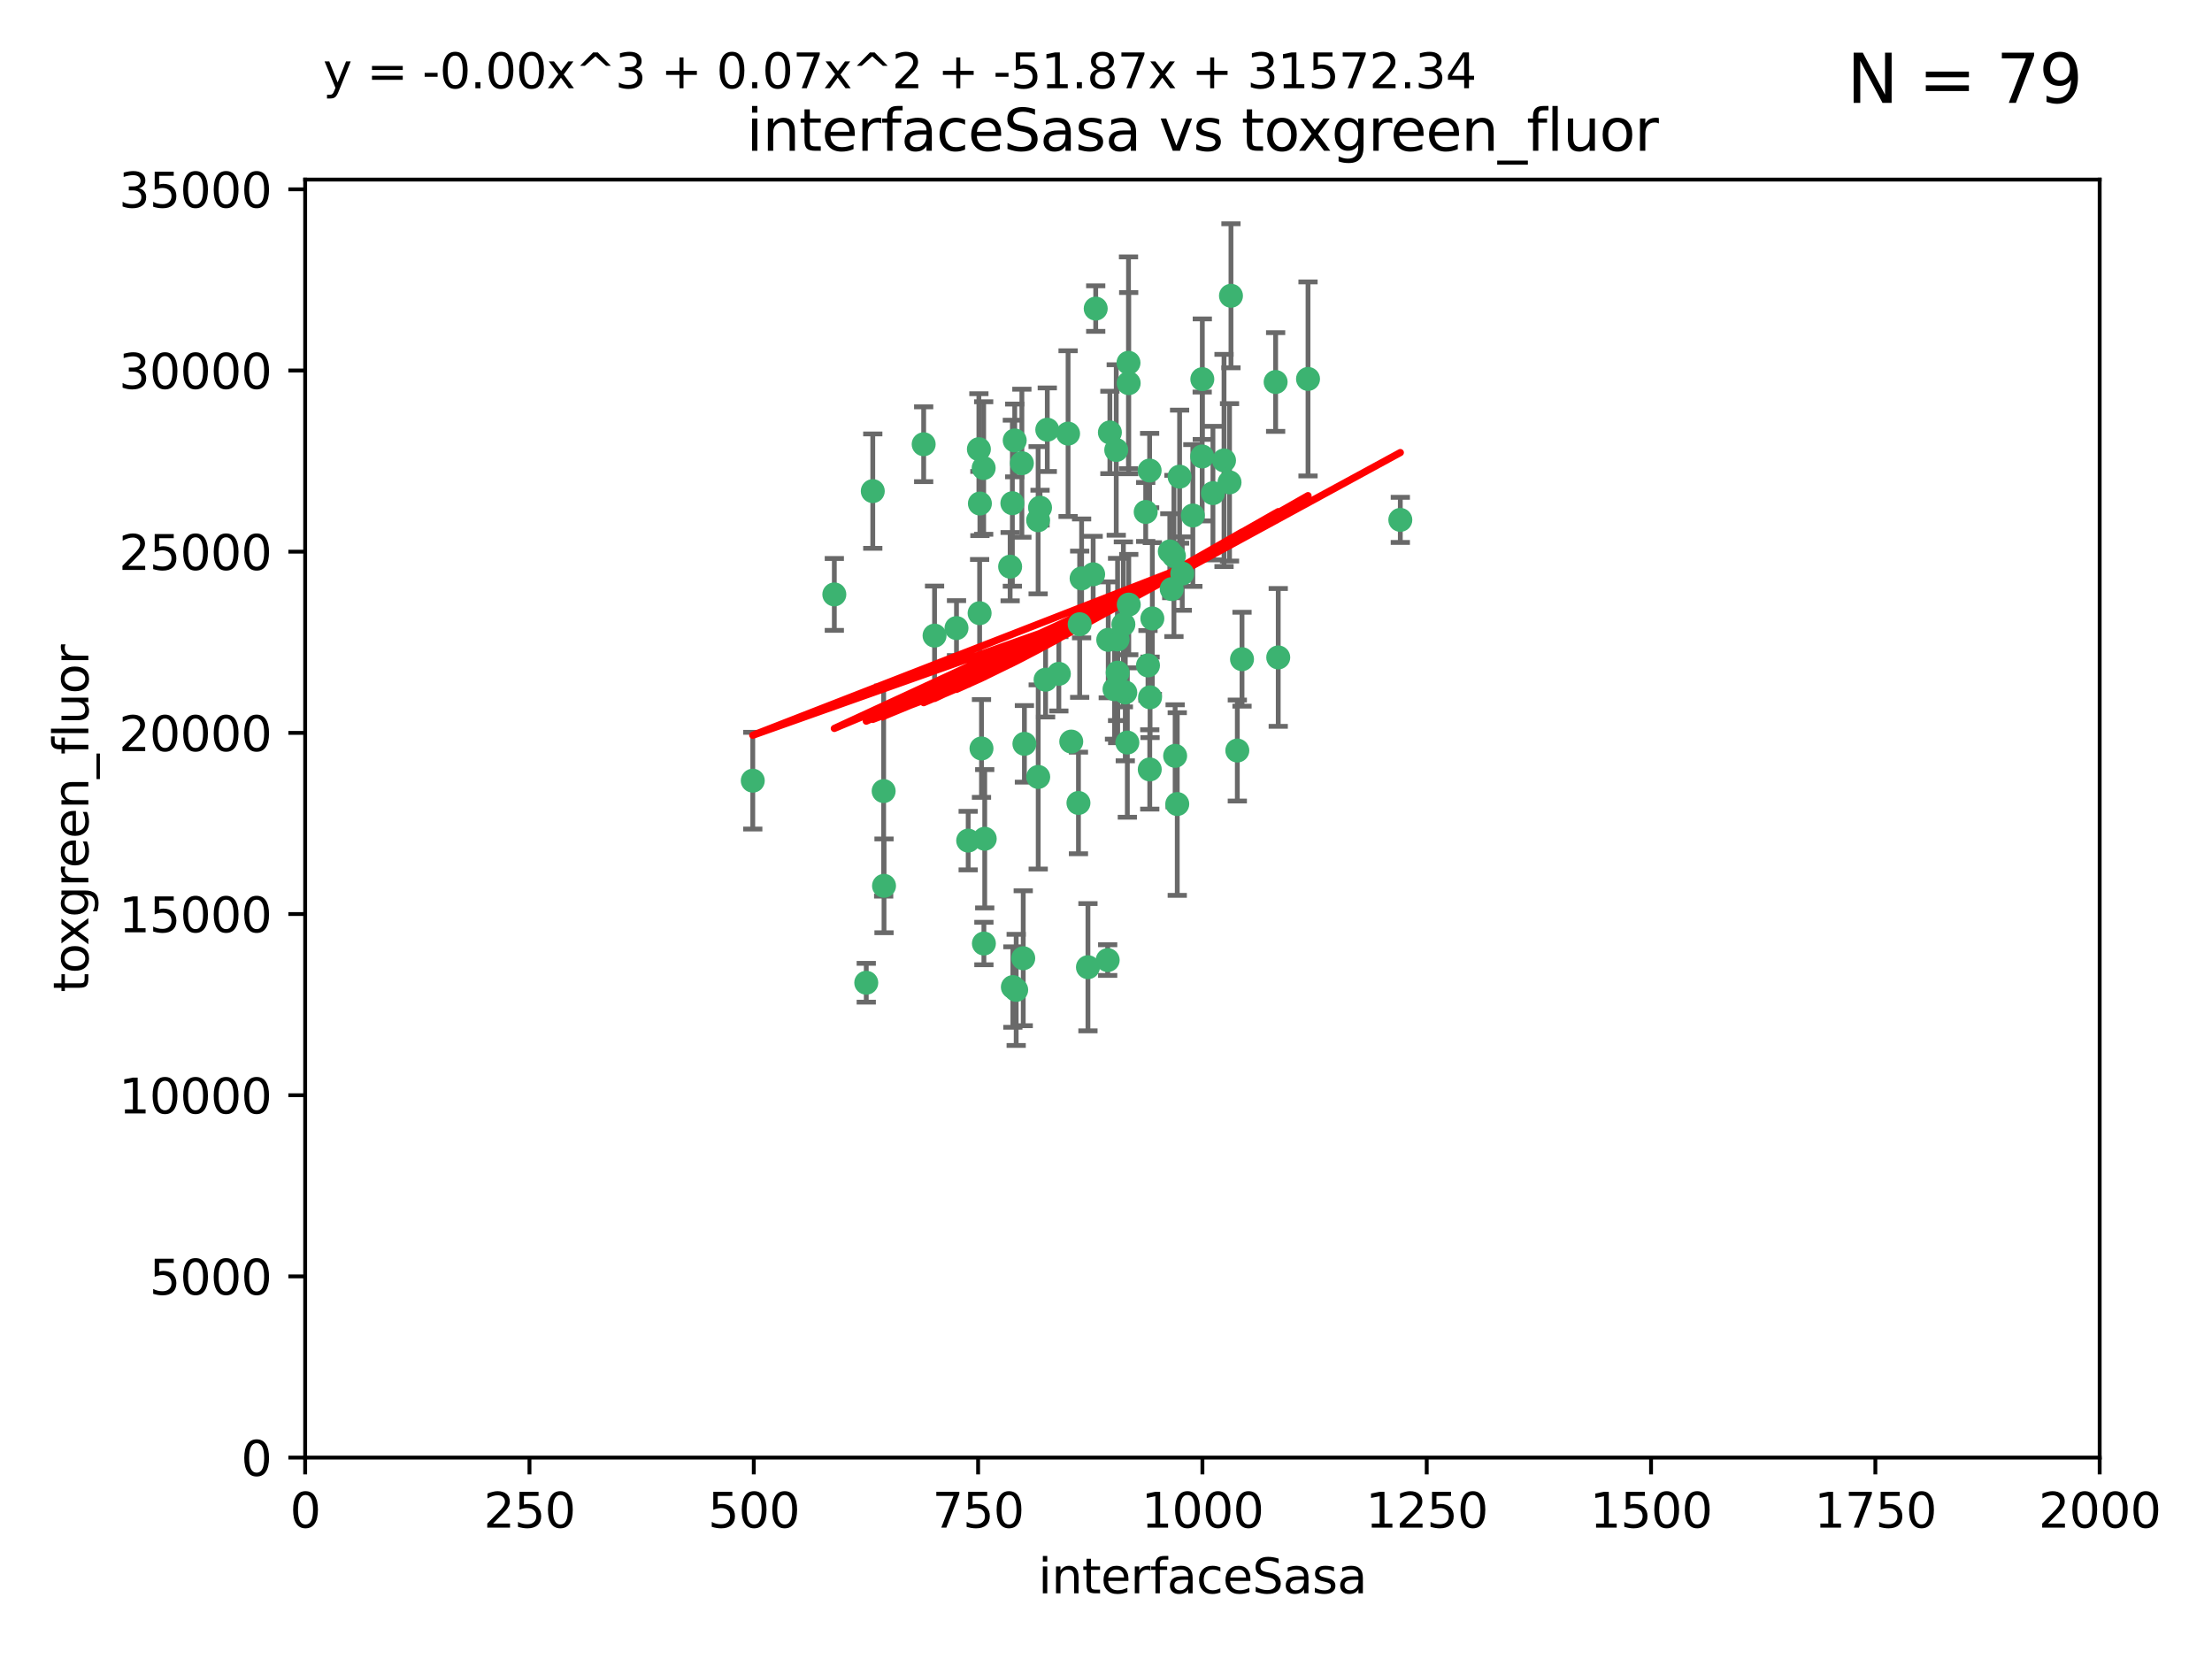 <?xml version="1.0" encoding="utf-8" standalone="no"?>
<!DOCTYPE svg PUBLIC "-//W3C//DTD SVG 1.1//EN"
  "http://www.w3.org/Graphics/SVG/1.1/DTD/svg11.dtd">
<svg xmlns:xlink="http://www.w3.org/1999/xlink" width="460.8pt" height="345.6pt" viewBox="0 0 460.8 345.6" xmlns="http://www.w3.org/2000/svg" version="1.1">
 <defs>
  <style type="text/css">*{stroke-linejoin: round; stroke-linecap: butt}</style>
 </defs>
 <g id="figure_1">
  <g id="patch_1">
   <path d="M 0 345.6 
L 460.8 345.6 
L 460.8 0 
L 0 0 
z
" style="fill: #ffffff"/>
  </g>
  <g id="axes_1">
   <g id="patch_2">
    <path d="M 63.571 303.64 
L 437.4 303.64 
L 437.4 37.411 
L 63.571 37.411 
z
" style="fill: #ffffff"/>
   </g>
   <g id="PathCollection_1">
    <defs>
     <path id="md353a510c3" d="M 0 1.118 
C 0.297 1.118 0.581 1 0.791 0.791 
C 1 0.581 1.118 0.297 1.118 0 
C 1.118 -0.297 1 -0.581 0.791 -0.791 
C 0.581 -1 0.297 -1.118 0 -1.118 
C -0.297 -1.118 -0.581 -1 -0.791 -0.791 
C -1 -0.581 -1.118 -0.297 -1.118 0 
C -1.118 0.297 -1 0.581 -0.791 0.791 
C -0.581 1 -0.297 1.118 0 1.118 
z
" style="stroke: #3cb371"/>
    </defs>
    <g clip-path="url(#p462a2376ee)">
     <use xlink:href="#md353a510c3" x="243.693" y="114.876" style="fill: #3cb371; stroke: #3cb371"/>
     <use xlink:href="#md353a510c3" x="272.484" y="78.941" style="fill: #3cb371; stroke: #3cb371"/>
     <use xlink:href="#md353a510c3" x="239.489" y="98.026" style="fill: #3cb371; stroke: #3cb371"/>
     <use xlink:href="#md353a510c3" x="234.418" y="144.249" style="fill: #3cb371; stroke: #3cb371"/>
     <use xlink:href="#md353a510c3" x="250.437" y="95.094" style="fill: #3cb371; stroke: #3cb371"/>
     <use xlink:href="#md353a510c3" x="266.28" y="136.954" style="fill: #3cb371; stroke: #3cb371"/>
     <use xlink:href="#md353a510c3" x="218.168" y="89.516" style="fill: #3cb371; stroke: #3cb371"/>
     <use xlink:href="#md353a510c3" x="265.738" y="79.578" style="fill: #3cb371; stroke: #3cb371"/>
     <use xlink:href="#md353a510c3" x="254.987" y="95.918" style="fill: #3cb371; stroke: #3cb371"/>
     <use xlink:href="#md353a510c3" x="212.875" y="96.494" style="fill: #3cb371; stroke: #3cb371"/>
     <use xlink:href="#md353a510c3" x="230.869" y="133.289" style="fill: #3cb371; stroke: #3cb371"/>
     <use xlink:href="#md353a510c3" x="246.284" y="119.488" style="fill: #3cb371; stroke: #3cb371"/>
     <use xlink:href="#md353a510c3" x="252.676" y="102.727" style="fill: #3cb371; stroke: #3cb371"/>
     <use xlink:href="#md353a510c3" x="244.553" y="115.814" style="fill: #3cb371; stroke: #3cb371"/>
     <use xlink:href="#md353a510c3" x="240.054" y="128.839" style="fill: #3cb371; stroke: #3cb371"/>
     <use xlink:href="#md353a510c3" x="235.088" y="75.577" style="fill: #3cb371; stroke: #3cb371"/>
     <use xlink:href="#md353a510c3" x="258.734" y="137.321" style="fill: #3cb371; stroke: #3cb371"/>
     <use xlink:href="#md353a510c3" x="256.134" y="100.483" style="fill: #3cb371; stroke: #3cb371"/>
     <use xlink:href="#md353a510c3" x="211.385" y="91.754" style="fill: #3cb371; stroke: #3cb371"/>
     <use xlink:href="#md353a510c3" x="232.534" y="93.738" style="fill: #3cb371; stroke: #3cb371"/>
     <use xlink:href="#md353a510c3" x="235.142" y="125.947" style="fill: #3cb371; stroke: #3cb371"/>
     <use xlink:href="#md353a510c3" x="234.02" y="130.067" style="fill: #3cb371; stroke: #3cb371"/>
     <use xlink:href="#md353a510c3" x="223.161" y="154.483" style="fill: #3cb371; stroke: #3cb371"/>
     <use xlink:href="#md353a510c3" x="248.491" y="107.386" style="fill: #3cb371; stroke: #3cb371"/>
     <use xlink:href="#md353a510c3" x="238.669" y="106.653" style="fill: #3cb371; stroke: #3cb371"/>
     <use xlink:href="#md353a510c3" x="227.725" y="119.635" style="fill: #3cb371; stroke: #3cb371"/>
     <use xlink:href="#md353a510c3" x="235.125" y="79.819" style="fill: #3cb371; stroke: #3cb371"/>
     <use xlink:href="#md353a510c3" x="210.43" y="118.047" style="fill: #3cb371; stroke: #3cb371"/>
     <use xlink:href="#md353a510c3" x="244.091" y="122.72" style="fill: #3cb371; stroke: #3cb371"/>
     <use xlink:href="#md353a510c3" x="231.211" y="90.084" style="fill: #3cb371; stroke: #3cb371"/>
     <use xlink:href="#md353a510c3" x="213.404" y="154.954" style="fill: #3cb371; stroke: #3cb371"/>
     <use xlink:href="#md353a510c3" x="204.131" y="104.896" style="fill: #3cb371; stroke: #3cb371"/>
     <use xlink:href="#md353a510c3" x="245.731" y="99.298" style="fill: #3cb371; stroke: #3cb371"/>
     <use xlink:href="#md353a510c3" x="257.757" y="156.348" style="fill: #3cb371; stroke: #3cb371"/>
     <use xlink:href="#md353a510c3" x="216.658" y="105.756" style="fill: #3cb371; stroke: #3cb371"/>
     <use xlink:href="#md353a510c3" x="204.916" y="97.498" style="fill: #3cb371; stroke: #3cb371"/>
     <use xlink:href="#md353a510c3" x="192.417" y="92.545" style="fill: #3cb371; stroke: #3cb371"/>
     <use xlink:href="#md353a510c3" x="222.501" y="90.332" style="fill: #3cb371; stroke: #3cb371"/>
     <use xlink:href="#md353a510c3" x="291.711" y="108.301" style="fill: #3cb371; stroke: #3cb371"/>
     <use xlink:href="#md353a510c3" x="224.916" y="130.038" style="fill: #3cb371; stroke: #3cb371"/>
     <use xlink:href="#md353a510c3" x="230.751" y="200.005" style="fill: #3cb371; stroke: #3cb371"/>
     <use xlink:href="#md353a510c3" x="250.465" y="78.988" style="fill: #3cb371; stroke: #3cb371"/>
     <use xlink:href="#md353a510c3" x="199.256" y="130.84" style="fill: #3cb371; stroke: #3cb371"/>
     <use xlink:href="#md353a510c3" x="204.462" y="155.918" style="fill: #3cb371; stroke: #3cb371"/>
     <use xlink:href="#md353a510c3" x="211.69" y="206.213" style="fill: #3cb371; stroke: #3cb371"/>
     <use xlink:href="#md353a510c3" x="213.159" y="199.62" style="fill: #3cb371; stroke: #3cb371"/>
     <use xlink:href="#md353a510c3" x="216.26" y="108.373" style="fill: #3cb371; stroke: #3cb371"/>
     <use xlink:href="#md353a510c3" x="220.577" y="140.37" style="fill: #3cb371; stroke: #3cb371"/>
     <use xlink:href="#md353a510c3" x="203.92" y="93.572" style="fill: #3cb371; stroke: #3cb371"/>
     <use xlink:href="#md353a510c3" x="181.815" y="102.308" style="fill: #3cb371; stroke: #3cb371"/>
     <use xlink:href="#md353a510c3" x="204.073" y="127.738" style="fill: #3cb371; stroke: #3cb371"/>
     <use xlink:href="#md353a510c3" x="224.662" y="167.27" style="fill: #3cb371; stroke: #3cb371"/>
     <use xlink:href="#md353a510c3" x="239.579" y="145.262" style="fill: #3cb371; stroke: #3cb371"/>
     <use xlink:href="#md353a510c3" x="232.833" y="140.122" style="fill: #3cb371; stroke: #3cb371"/>
     <use xlink:href="#md353a510c3" x="210.998" y="205.621" style="fill: #3cb371; stroke: #3cb371"/>
     <use xlink:href="#md353a510c3" x="256.433" y="61.614" style="fill: #3cb371; stroke: #3cb371"/>
     <use xlink:href="#md353a510c3" x="239.146" y="138.621" style="fill: #3cb371; stroke: #3cb371"/>
     <use xlink:href="#md353a510c3" x="244.803" y="157.457" style="fill: #3cb371; stroke: #3cb371"/>
     <use xlink:href="#md353a510c3" x="194.686" y="132.411" style="fill: #3cb371; stroke: #3cb371"/>
     <use xlink:href="#md353a510c3" x="216.278" y="161.851" style="fill: #3cb371; stroke: #3cb371"/>
     <use xlink:href="#md353a510c3" x="225.318" y="120.494" style="fill: #3cb371; stroke: #3cb371"/>
     <use xlink:href="#md353a510c3" x="180.458" y="204.723" style="fill: #3cb371; stroke: #3cb371"/>
     <use xlink:href="#md353a510c3" x="232.811" y="133.213" style="fill: #3cb371; stroke: #3cb371"/>
     <use xlink:href="#md353a510c3" x="239.516" y="160.289" style="fill: #3cb371; stroke: #3cb371"/>
     <use xlink:href="#md353a510c3" x="204.964" y="196.552" style="fill: #3cb371; stroke: #3cb371"/>
     <use xlink:href="#md353a510c3" x="205.136" y="174.728" style="fill: #3cb371; stroke: #3cb371"/>
     <use xlink:href="#md353a510c3" x="228.258" y="64.285" style="fill: #3cb371; stroke: #3cb371"/>
     <use xlink:href="#md353a510c3" x="217.815" y="141.593" style="fill: #3cb371; stroke: #3cb371"/>
     <use xlink:href="#md353a510c3" x="201.69" y="175.112" style="fill: #3cb371; stroke: #3cb371"/>
     <use xlink:href="#md353a510c3" x="234.846" y="154.686" style="fill: #3cb371; stroke: #3cb371"/>
     <use xlink:href="#md353a510c3" x="210.895" y="104.827" style="fill: #3cb371; stroke: #3cb371"/>
     <use xlink:href="#md353a510c3" x="184.082" y="164.794" style="fill: #3cb371; stroke: #3cb371"/>
     <use xlink:href="#md353a510c3" x="232.174" y="143.576" style="fill: #3cb371; stroke: #3cb371"/>
     <use xlink:href="#md353a510c3" x="156.817" y="162.629" style="fill: #3cb371; stroke: #3cb371"/>
     <use xlink:href="#md353a510c3" x="245.245" y="167.495" style="fill: #3cb371; stroke: #3cb371"/>
     <use xlink:href="#md353a510c3" x="173.806" y="123.828" style="fill: #3cb371; stroke: #3cb371"/>
     <use xlink:href="#md353a510c3" x="226.639" y="201.488" style="fill: #3cb371; stroke: #3cb371"/>
     <use xlink:href="#md353a510c3" x="184.157" y="184.534" style="fill: #3cb371; stroke: #3cb371"/>
    </g>
   </g>
   <g id="matplotlib.axis_1">
    <g id="xtick_1">
     <g id="line2d_1">
      <defs>
       <path id="m08d57846b3" d="M 0 0 
L 0 3.5 
" style="stroke: #000000; stroke-width: 0.8"/>
      </defs>
      <g>
       <use xlink:href="#m08d57846b3" x="63.571" y="303.64" style="stroke: #000000; stroke-width: 0.8"/>
      </g>
     </g>
     <g id="text_1">
      <!-- 0 -->
      <g transform="translate(60.39 318.238)scale(0.1 -0.1)">
       <defs>
        <path id="DejaVuSans-30" d="M 2034 4250 
Q 1547 4250 1301 3770 
Q 1056 3291 1056 2328 
Q 1056 1369 1301 889 
Q 1547 409 2034 409 
Q 2525 409 2770 889 
Q 3016 1369 3016 2328 
Q 3016 3291 2770 3770 
Q 2525 4250 2034 4250 
z
M 2034 4750 
Q 2819 4750 3233 4129 
Q 3647 3509 3647 2328 
Q 3647 1150 3233 529 
Q 2819 -91 2034 -91 
Q 1250 -91 836 529 
Q 422 1150 422 2328 
Q 422 3509 836 4129 
Q 1250 4750 2034 4750 
z
" transform="scale(0.016)"/>
       </defs>
       <use xlink:href="#DejaVuSans-30"/>
      </g>
     </g>
    </g>
    <g id="xtick_2">
     <g id="line2d_2">
      <g>
       <use xlink:href="#m08d57846b3" x="110.3" y="303.64" style="stroke: #000000; stroke-width: 0.8"/>
      </g>
     </g>
     <g id="text_2">
      <!-- 250 -->
      <g transform="translate(100.756 318.238)scale(0.1 -0.1)">
       <defs>
        <path id="DejaVuSans-32" d="M 1228 531 
L 3431 531 
L 3431 0 
L 469 0 
L 469 531 
Q 828 903 1448 1529 
Q 2069 2156 2228 2338 
Q 2531 2678 2651 2914 
Q 2772 3150 2772 3378 
Q 2772 3750 2511 3984 
Q 2250 4219 1831 4219 
Q 1534 4219 1204 4116 
Q 875 4013 500 3803 
L 500 4441 
Q 881 4594 1212 4672 
Q 1544 4750 1819 4750 
Q 2544 4750 2975 4387 
Q 3406 4025 3406 3419 
Q 3406 3131 3298 2873 
Q 3191 2616 2906 2266 
Q 2828 2175 2409 1742 
Q 1991 1309 1228 531 
z
" transform="scale(0.016)"/>
        <path id="DejaVuSans-35" d="M 691 4666 
L 3169 4666 
L 3169 4134 
L 1269 4134 
L 1269 2991 
Q 1406 3038 1543 3061 
Q 1681 3084 1819 3084 
Q 2600 3084 3056 2656 
Q 3513 2228 3513 1497 
Q 3513 744 3044 326 
Q 2575 -91 1722 -91 
Q 1428 -91 1123 -41 
Q 819 9 494 109 
L 494 744 
Q 775 591 1075 516 
Q 1375 441 1709 441 
Q 2250 441 2565 725 
Q 2881 1009 2881 1497 
Q 2881 1984 2565 2268 
Q 2250 2553 1709 2553 
Q 1456 2553 1204 2497 
Q 953 2441 691 2322 
L 691 4666 
z
" transform="scale(0.016)"/>
       </defs>
       <use xlink:href="#DejaVuSans-32"/>
       <use xlink:href="#DejaVuSans-35" x="63.623"/>
       <use xlink:href="#DejaVuSans-30" x="127.246"/>
      </g>
     </g>
    </g>
    <g id="xtick_3">
     <g id="line2d_3">
      <g>
       <use xlink:href="#m08d57846b3" x="157.028" y="303.64" style="stroke: #000000; stroke-width: 0.8"/>
      </g>
     </g>
     <g id="text_3">
      <!-- 500 -->
      <g transform="translate(147.485 318.238)scale(0.1 -0.1)">
       <use xlink:href="#DejaVuSans-35"/>
       <use xlink:href="#DejaVuSans-30" x="63.623"/>
       <use xlink:href="#DejaVuSans-30" x="127.246"/>
      </g>
     </g>
    </g>
    <g id="xtick_4">
     <g id="line2d_4">
      <g>
       <use xlink:href="#m08d57846b3" x="203.757" y="303.64" style="stroke: #000000; stroke-width: 0.8"/>
      </g>
     </g>
     <g id="text_4">
      <!-- 750 -->
      <g transform="translate(194.213 318.238)scale(0.1 -0.1)">
       <defs>
        <path id="DejaVuSans-37" d="M 525 4666 
L 3525 4666 
L 3525 4397 
L 1831 0 
L 1172 0 
L 2766 4134 
L 525 4134 
L 525 4666 
z
" transform="scale(0.016)"/>
       </defs>
       <use xlink:href="#DejaVuSans-37"/>
       <use xlink:href="#DejaVuSans-35" x="63.623"/>
       <use xlink:href="#DejaVuSans-30" x="127.246"/>
      </g>
     </g>
    </g>
    <g id="xtick_5">
     <g id="line2d_5">
      <g>
       <use xlink:href="#m08d57846b3" x="250.486" y="303.64" style="stroke: #000000; stroke-width: 0.8"/>
      </g>
     </g>
     <g id="text_5">
      <!-- 1000 -->
      <g transform="translate(237.761 318.238)scale(0.1 -0.1)">
       <defs>
        <path id="DejaVuSans-31" d="M 794 531 
L 1825 531 
L 1825 4091 
L 703 3866 
L 703 4441 
L 1819 4666 
L 2450 4666 
L 2450 531 
L 3481 531 
L 3481 0 
L 794 0 
L 794 531 
z
" transform="scale(0.016)"/>
       </defs>
       <use xlink:href="#DejaVuSans-31"/>
       <use xlink:href="#DejaVuSans-30" x="63.623"/>
       <use xlink:href="#DejaVuSans-30" x="127.246"/>
       <use xlink:href="#DejaVuSans-30" x="190.869"/>
      </g>
     </g>
    </g>
    <g id="xtick_6">
     <g id="line2d_6">
      <g>
       <use xlink:href="#m08d57846b3" x="297.214" y="303.64" style="stroke: #000000; stroke-width: 0.8"/>
      </g>
     </g>
     <g id="text_6">
      <!-- 1250 -->
      <g transform="translate(284.489 318.238)scale(0.1 -0.1)">
       <use xlink:href="#DejaVuSans-31"/>
       <use xlink:href="#DejaVuSans-32" x="63.623"/>
       <use xlink:href="#DejaVuSans-35" x="127.246"/>
       <use xlink:href="#DejaVuSans-30" x="190.869"/>
      </g>
     </g>
    </g>
    <g id="xtick_7">
     <g id="line2d_7">
      <g>
       <use xlink:href="#m08d57846b3" x="343.943" y="303.64" style="stroke: #000000; stroke-width: 0.8"/>
      </g>
     </g>
     <g id="text_7">
      <!-- 1500 -->
      <g transform="translate(331.218 318.238)scale(0.1 -0.1)">
       <use xlink:href="#DejaVuSans-31"/>
       <use xlink:href="#DejaVuSans-35" x="63.623"/>
       <use xlink:href="#DejaVuSans-30" x="127.246"/>
       <use xlink:href="#DejaVuSans-30" x="190.869"/>
      </g>
     </g>
    </g>
    <g id="xtick_8">
     <g id="line2d_8">
      <g>
       <use xlink:href="#m08d57846b3" x="390.671" y="303.64" style="stroke: #000000; stroke-width: 0.8"/>
      </g>
     </g>
     <g id="text_8">
      <!-- 1750 -->
      <g transform="translate(377.946 318.238)scale(0.1 -0.1)">
       <use xlink:href="#DejaVuSans-31"/>
       <use xlink:href="#DejaVuSans-37" x="63.623"/>
       <use xlink:href="#DejaVuSans-35" x="127.246"/>
       <use xlink:href="#DejaVuSans-30" x="190.869"/>
      </g>
     </g>
    </g>
    <g id="xtick_9">
     <g id="line2d_9">
      <g>
       <use xlink:href="#m08d57846b3" x="437.4" y="303.64" style="stroke: #000000; stroke-width: 0.8"/>
      </g>
     </g>
     <g id="text_9">
      <!-- 2000 -->
      <g transform="translate(424.675 318.238)scale(0.1 -0.1)">
       <use xlink:href="#DejaVuSans-32"/>
       <use xlink:href="#DejaVuSans-30" x="63.623"/>
       <use xlink:href="#DejaVuSans-30" x="127.246"/>
       <use xlink:href="#DejaVuSans-30" x="190.869"/>
      </g>
     </g>
    </g>
    <g id="text_10">
     <!-- interfaceSasa -->
     <g transform="translate(216.279 331.917)scale(0.1 -0.1)">
      <defs>
       <path id="DejaVuSans-69" d="M 603 3500 
L 1178 3500 
L 1178 0 
L 603 0 
L 603 3500 
z
M 603 4863 
L 1178 4863 
L 1178 4134 
L 603 4134 
L 603 4863 
z
" transform="scale(0.016)"/>
       <path id="DejaVuSans-6e" d="M 3513 2113 
L 3513 0 
L 2938 0 
L 2938 2094 
Q 2938 2591 2744 2837 
Q 2550 3084 2163 3084 
Q 1697 3084 1428 2787 
Q 1159 2491 1159 1978 
L 1159 0 
L 581 0 
L 581 3500 
L 1159 3500 
L 1159 2956 
Q 1366 3272 1645 3428 
Q 1925 3584 2291 3584 
Q 2894 3584 3203 3211 
Q 3513 2838 3513 2113 
z
" transform="scale(0.016)"/>
       <path id="DejaVuSans-74" d="M 1172 4494 
L 1172 3500 
L 2356 3500 
L 2356 3053 
L 1172 3053 
L 1172 1153 
Q 1172 725 1289 603 
Q 1406 481 1766 481 
L 2356 481 
L 2356 0 
L 1766 0 
Q 1100 0 847 248 
Q 594 497 594 1153 
L 594 3053 
L 172 3053 
L 172 3500 
L 594 3500 
L 594 4494 
L 1172 4494 
z
" transform="scale(0.016)"/>
       <path id="DejaVuSans-65" d="M 3597 1894 
L 3597 1613 
L 953 1613 
Q 991 1019 1311 708 
Q 1631 397 2203 397 
Q 2534 397 2845 478 
Q 3156 559 3463 722 
L 3463 178 
Q 3153 47 2828 -22 
Q 2503 -91 2169 -91 
Q 1331 -91 842 396 
Q 353 884 353 1716 
Q 353 2575 817 3079 
Q 1281 3584 2069 3584 
Q 2775 3584 3186 3129 
Q 3597 2675 3597 1894 
z
M 3022 2063 
Q 3016 2534 2758 2815 
Q 2500 3097 2075 3097 
Q 1594 3097 1305 2825 
Q 1016 2553 972 2059 
L 3022 2063 
z
" transform="scale(0.016)"/>
       <path id="DejaVuSans-72" d="M 2631 2963 
Q 2534 3019 2420 3045 
Q 2306 3072 2169 3072 
Q 1681 3072 1420 2755 
Q 1159 2438 1159 1844 
L 1159 0 
L 581 0 
L 581 3500 
L 1159 3500 
L 1159 2956 
Q 1341 3275 1631 3429 
Q 1922 3584 2338 3584 
Q 2397 3584 2469 3576 
Q 2541 3569 2628 3553 
L 2631 2963 
z
" transform="scale(0.016)"/>
       <path id="DejaVuSans-66" d="M 2375 4863 
L 2375 4384 
L 1825 4384 
Q 1516 4384 1395 4259 
Q 1275 4134 1275 3809 
L 1275 3500 
L 2222 3500 
L 2222 3053 
L 1275 3053 
L 1275 0 
L 697 0 
L 697 3053 
L 147 3053 
L 147 3500 
L 697 3500 
L 697 3744 
Q 697 4328 969 4595 
Q 1241 4863 1831 4863 
L 2375 4863 
z
" transform="scale(0.016)"/>
       <path id="DejaVuSans-61" d="M 2194 1759 
Q 1497 1759 1228 1600 
Q 959 1441 959 1056 
Q 959 750 1161 570 
Q 1363 391 1709 391 
Q 2188 391 2477 730 
Q 2766 1069 2766 1631 
L 2766 1759 
L 2194 1759 
z
M 3341 1997 
L 3341 0 
L 2766 0 
L 2766 531 
Q 2569 213 2275 61 
Q 1981 -91 1556 -91 
Q 1019 -91 701 211 
Q 384 513 384 1019 
Q 384 1609 779 1909 
Q 1175 2209 1959 2209 
L 2766 2209 
L 2766 2266 
Q 2766 2663 2505 2880 
Q 2244 3097 1772 3097 
Q 1472 3097 1187 3025 
Q 903 2953 641 2809 
L 641 3341 
Q 956 3463 1253 3523 
Q 1550 3584 1831 3584 
Q 2591 3584 2966 3190 
Q 3341 2797 3341 1997 
z
" transform="scale(0.016)"/>
       <path id="DejaVuSans-63" d="M 3122 3366 
L 3122 2828 
Q 2878 2963 2633 3030 
Q 2388 3097 2138 3097 
Q 1578 3097 1268 2742 
Q 959 2388 959 1747 
Q 959 1106 1268 751 
Q 1578 397 2138 397 
Q 2388 397 2633 464 
Q 2878 531 3122 666 
L 3122 134 
Q 2881 22 2623 -34 
Q 2366 -91 2075 -91 
Q 1284 -91 818 406 
Q 353 903 353 1747 
Q 353 2603 823 3093 
Q 1294 3584 2113 3584 
Q 2378 3584 2631 3529 
Q 2884 3475 3122 3366 
z
" transform="scale(0.016)"/>
       <path id="DejaVuSans-53" d="M 3425 4513 
L 3425 3897 
Q 3066 4069 2747 4153 
Q 2428 4238 2131 4238 
Q 1616 4238 1336 4038 
Q 1056 3838 1056 3469 
Q 1056 3159 1242 3001 
Q 1428 2844 1947 2747 
L 2328 2669 
Q 3034 2534 3370 2195 
Q 3706 1856 3706 1288 
Q 3706 609 3251 259 
Q 2797 -91 1919 -91 
Q 1588 -91 1214 -16 
Q 841 59 441 206 
L 441 856 
Q 825 641 1194 531 
Q 1563 422 1919 422 
Q 2459 422 2753 634 
Q 3047 847 3047 1241 
Q 3047 1584 2836 1778 
Q 2625 1972 2144 2069 
L 1759 2144 
Q 1053 2284 737 2584 
Q 422 2884 422 3419 
Q 422 4038 858 4394 
Q 1294 4750 2059 4750 
Q 2388 4750 2728 4690 
Q 3069 4631 3425 4513 
z
" transform="scale(0.016)"/>
       <path id="DejaVuSans-73" d="M 2834 3397 
L 2834 2853 
Q 2591 2978 2328 3040 
Q 2066 3103 1784 3103 
Q 1356 3103 1142 2972 
Q 928 2841 928 2578 
Q 928 2378 1081 2264 
Q 1234 2150 1697 2047 
L 1894 2003 
Q 2506 1872 2764 1633 
Q 3022 1394 3022 966 
Q 3022 478 2636 193 
Q 2250 -91 1575 -91 
Q 1294 -91 989 -36 
Q 684 19 347 128 
L 347 722 
Q 666 556 975 473 
Q 1284 391 1588 391 
Q 1994 391 2212 530 
Q 2431 669 2431 922 
Q 2431 1156 2273 1281 
Q 2116 1406 1581 1522 
L 1381 1569 
Q 847 1681 609 1914 
Q 372 2147 372 2553 
Q 372 3047 722 3315 
Q 1072 3584 1716 3584 
Q 2034 3584 2315 3537 
Q 2597 3491 2834 3397 
z
" transform="scale(0.016)"/>
      </defs>
      <use xlink:href="#DejaVuSans-69"/>
      <use xlink:href="#DejaVuSans-6e" x="27.783"/>
      <use xlink:href="#DejaVuSans-74" x="91.162"/>
      <use xlink:href="#DejaVuSans-65" x="130.371"/>
      <use xlink:href="#DejaVuSans-72" x="191.895"/>
      <use xlink:href="#DejaVuSans-66" x="233.008"/>
      <use xlink:href="#DejaVuSans-61" x="268.213"/>
      <use xlink:href="#DejaVuSans-63" x="329.492"/>
      <use xlink:href="#DejaVuSans-65" x="384.473"/>
      <use xlink:href="#DejaVuSans-53" x="445.996"/>
      <use xlink:href="#DejaVuSans-61" x="509.473"/>
      <use xlink:href="#DejaVuSans-73" x="570.752"/>
      <use xlink:href="#DejaVuSans-61" x="622.852"/>
     </g>
    </g>
   </g>
   <g id="matplotlib.axis_2">
    <g id="ytick_1">
     <g id="line2d_10">
      <defs>
       <path id="m9cf833aef2" d="M 0 0 
L -3.5 0 
" style="stroke: #000000; stroke-width: 0.8"/>
      </defs>
      <g>
       <use xlink:href="#m9cf833aef2" x="63.571" y="303.64" style="stroke: #000000; stroke-width: 0.8"/>
      </g>
     </g>
     <g id="text_11">
      <!-- 0 -->
      <g transform="translate(50.209 307.439)scale(0.1 -0.1)">
       <use xlink:href="#DejaVuSans-30"/>
      </g>
     </g>
    </g>
    <g id="ytick_2">
     <g id="line2d_11">
      <g>
       <use xlink:href="#m9cf833aef2" x="63.571" y="265.897" style="stroke: #000000; stroke-width: 0.8"/>
      </g>
     </g>
     <g id="text_12">
      <!-- 5000 -->
      <g transform="translate(31.121 269.696)scale(0.1 -0.1)">
       <use xlink:href="#DejaVuSans-35"/>
       <use xlink:href="#DejaVuSans-30" x="63.623"/>
       <use xlink:href="#DejaVuSans-30" x="127.246"/>
       <use xlink:href="#DejaVuSans-30" x="190.869"/>
      </g>
     </g>
    </g>
    <g id="ytick_3">
     <g id="line2d_12">
      <g>
       <use xlink:href="#m9cf833aef2" x="63.571" y="228.154" style="stroke: #000000; stroke-width: 0.8"/>
      </g>
     </g>
     <g id="text_13">
      <!-- 10000 -->
      <g transform="translate(24.759 231.953)scale(0.1 -0.1)">
       <use xlink:href="#DejaVuSans-31"/>
       <use xlink:href="#DejaVuSans-30" x="63.623"/>
       <use xlink:href="#DejaVuSans-30" x="127.246"/>
       <use xlink:href="#DejaVuSans-30" x="190.869"/>
       <use xlink:href="#DejaVuSans-30" x="254.492"/>
      </g>
     </g>
    </g>
    <g id="ytick_4">
     <g id="line2d_13">
      <g>
       <use xlink:href="#m9cf833aef2" x="63.571" y="190.411" style="stroke: #000000; stroke-width: 0.8"/>
      </g>
     </g>
     <g id="text_14">
      <!-- 15000 -->
      <g transform="translate(24.759 194.21)scale(0.1 -0.1)">
       <use xlink:href="#DejaVuSans-31"/>
       <use xlink:href="#DejaVuSans-35" x="63.623"/>
       <use xlink:href="#DejaVuSans-30" x="127.246"/>
       <use xlink:href="#DejaVuSans-30" x="190.869"/>
       <use xlink:href="#DejaVuSans-30" x="254.492"/>
      </g>
     </g>
    </g>
    <g id="ytick_5">
     <g id="line2d_14">
      <g>
       <use xlink:href="#m9cf833aef2" x="63.571" y="152.668" style="stroke: #000000; stroke-width: 0.8"/>
      </g>
     </g>
     <g id="text_15">
      <!-- 20000 -->
      <g transform="translate(24.759 156.467)scale(0.1 -0.1)">
       <use xlink:href="#DejaVuSans-32"/>
       <use xlink:href="#DejaVuSans-30" x="63.623"/>
       <use xlink:href="#DejaVuSans-30" x="127.246"/>
       <use xlink:href="#DejaVuSans-30" x="190.869"/>
       <use xlink:href="#DejaVuSans-30" x="254.492"/>
      </g>
     </g>
    </g>
    <g id="ytick_6">
     <g id="line2d_15">
      <g>
       <use xlink:href="#m9cf833aef2" x="63.571" y="114.925" style="stroke: #000000; stroke-width: 0.8"/>
      </g>
     </g>
     <g id="text_16">
      <!-- 25000 -->
      <g transform="translate(24.759 118.724)scale(0.1 -0.1)">
       <use xlink:href="#DejaVuSans-32"/>
       <use xlink:href="#DejaVuSans-35" x="63.623"/>
       <use xlink:href="#DejaVuSans-30" x="127.246"/>
       <use xlink:href="#DejaVuSans-30" x="190.869"/>
       <use xlink:href="#DejaVuSans-30" x="254.492"/>
      </g>
     </g>
    </g>
    <g id="ytick_7">
     <g id="line2d_16">
      <g>
       <use xlink:href="#m9cf833aef2" x="63.571" y="77.181" style="stroke: #000000; stroke-width: 0.8"/>
      </g>
     </g>
     <g id="text_17">
      <!-- 30000 -->
      <g transform="translate(24.759 80.981)scale(0.1 -0.1)">
       <defs>
        <path id="DejaVuSans-33" d="M 2597 2516 
Q 3050 2419 3304 2112 
Q 3559 1806 3559 1356 
Q 3559 666 3084 287 
Q 2609 -91 1734 -91 
Q 1441 -91 1130 -33 
Q 819 25 488 141 
L 488 750 
Q 750 597 1062 519 
Q 1375 441 1716 441 
Q 2309 441 2620 675 
Q 2931 909 2931 1356 
Q 2931 1769 2642 2001 
Q 2353 2234 1838 2234 
L 1294 2234 
L 1294 2753 
L 1863 2753 
Q 2328 2753 2575 2939 
Q 2822 3125 2822 3475 
Q 2822 3834 2567 4026 
Q 2313 4219 1838 4219 
Q 1578 4219 1281 4162 
Q 984 4106 628 3988 
L 628 4550 
Q 988 4650 1302 4700 
Q 1616 4750 1894 4750 
Q 2613 4750 3031 4423 
Q 3450 4097 3450 3541 
Q 3450 3153 3228 2886 
Q 3006 2619 2597 2516 
z
" transform="scale(0.016)"/>
       </defs>
       <use xlink:href="#DejaVuSans-33"/>
       <use xlink:href="#DejaVuSans-30" x="63.623"/>
       <use xlink:href="#DejaVuSans-30" x="127.246"/>
       <use xlink:href="#DejaVuSans-30" x="190.869"/>
       <use xlink:href="#DejaVuSans-30" x="254.492"/>
      </g>
     </g>
    </g>
    <g id="ytick_8">
     <g id="line2d_17">
      <g>
       <use xlink:href="#m9cf833aef2" x="63.571" y="39.438" style="stroke: #000000; stroke-width: 0.8"/>
      </g>
     </g>
     <g id="text_18">
      <!-- 35000 -->
      <g transform="translate(24.759 43.238)scale(0.1 -0.1)">
       <use xlink:href="#DejaVuSans-33"/>
       <use xlink:href="#DejaVuSans-35" x="63.623"/>
       <use xlink:href="#DejaVuSans-30" x="127.246"/>
       <use xlink:href="#DejaVuSans-30" x="190.869"/>
       <use xlink:href="#DejaVuSans-30" x="254.492"/>
      </g>
     </g>
    </g>
    <g id="text_19">
     <!-- toxgreen_fluor -->
     <g transform="translate(18.401 206.72)rotate(-90)scale(0.1 -0.1)">
      <defs>
       <path id="DejaVuSans-6f" d="M 1959 3097 
Q 1497 3097 1228 2736 
Q 959 2375 959 1747 
Q 959 1119 1226 758 
Q 1494 397 1959 397 
Q 2419 397 2687 759 
Q 2956 1122 2956 1747 
Q 2956 2369 2687 2733 
Q 2419 3097 1959 3097 
z
M 1959 3584 
Q 2709 3584 3137 3096 
Q 3566 2609 3566 1747 
Q 3566 888 3137 398 
Q 2709 -91 1959 -91 
Q 1206 -91 779 398 
Q 353 888 353 1747 
Q 353 2609 779 3096 
Q 1206 3584 1959 3584 
z
" transform="scale(0.016)"/>
       <path id="DejaVuSans-78" d="M 3513 3500 
L 2247 1797 
L 3578 0 
L 2900 0 
L 1881 1375 
L 863 0 
L 184 0 
L 1544 1831 
L 300 3500 
L 978 3500 
L 1906 2253 
L 2834 3500 
L 3513 3500 
z
" transform="scale(0.016)"/>
       <path id="DejaVuSans-67" d="M 2906 1791 
Q 2906 2416 2648 2759 
Q 2391 3103 1925 3103 
Q 1463 3103 1205 2759 
Q 947 2416 947 1791 
Q 947 1169 1205 825 
Q 1463 481 1925 481 
Q 2391 481 2648 825 
Q 2906 1169 2906 1791 
z
M 3481 434 
Q 3481 -459 3084 -895 
Q 2688 -1331 1869 -1331 
Q 1566 -1331 1297 -1286 
Q 1028 -1241 775 -1147 
L 775 -588 
Q 1028 -725 1275 -790 
Q 1522 -856 1778 -856 
Q 2344 -856 2625 -561 
Q 2906 -266 2906 331 
L 2906 616 
Q 2728 306 2450 153 
Q 2172 0 1784 0 
Q 1141 0 747 490 
Q 353 981 353 1791 
Q 353 2603 747 3093 
Q 1141 3584 1784 3584 
Q 2172 3584 2450 3431 
Q 2728 3278 2906 2969 
L 2906 3500 
L 3481 3500 
L 3481 434 
z
" transform="scale(0.016)"/>
       <path id="DejaVuSans-5f" d="M 3263 -1063 
L 3263 -1509 
L -63 -1509 
L -63 -1063 
L 3263 -1063 
z
" transform="scale(0.016)"/>
       <path id="DejaVuSans-6c" d="M 603 4863 
L 1178 4863 
L 1178 0 
L 603 0 
L 603 4863 
z
" transform="scale(0.016)"/>
       <path id="DejaVuSans-75" d="M 544 1381 
L 544 3500 
L 1119 3500 
L 1119 1403 
Q 1119 906 1312 657 
Q 1506 409 1894 409 
Q 2359 409 2629 706 
Q 2900 1003 2900 1516 
L 2900 3500 
L 3475 3500 
L 3475 0 
L 2900 0 
L 2900 538 
Q 2691 219 2414 64 
Q 2138 -91 1772 -91 
Q 1169 -91 856 284 
Q 544 659 544 1381 
z
M 1991 3584 
L 1991 3584 
z
" transform="scale(0.016)"/>
      </defs>
      <use xlink:href="#DejaVuSans-74"/>
      <use xlink:href="#DejaVuSans-6f" x="39.209"/>
      <use xlink:href="#DejaVuSans-78" x="97.266"/>
      <use xlink:href="#DejaVuSans-67" x="156.445"/>
      <use xlink:href="#DejaVuSans-72" x="219.922"/>
      <use xlink:href="#DejaVuSans-65" x="258.785"/>
      <use xlink:href="#DejaVuSans-65" x="320.309"/>
      <use xlink:href="#DejaVuSans-6e" x="381.832"/>
      <use xlink:href="#DejaVuSans-5f" x="445.211"/>
      <use xlink:href="#DejaVuSans-66" x="495.211"/>
      <use xlink:href="#DejaVuSans-6c" x="530.416"/>
      <use xlink:href="#DejaVuSans-75" x="558.199"/>
      <use xlink:href="#DejaVuSans-6f" x="621.578"/>
      <use xlink:href="#DejaVuSans-72" x="682.76"/>
     </g>
    </g>
   </g>
   <g id="LineCollection_1">
    <path d="M 243.693 122.737 
L 243.693 107.014 
" clip-path="url(#p462a2376ee)" style="fill: none; stroke: #696969"/>
    <path d="M 272.484 99.149 
L 272.484 58.733 
" clip-path="url(#p462a2376ee)" style="fill: none; stroke: #696969"/>
    <path d="M 239.489 105.772 
L 239.489 90.281 
" clip-path="url(#p462a2376ee)" style="fill: none; stroke: #696969"/>
    <path d="M 234.418 158.492 
L 234.418 130.006 
" clip-path="url(#p462a2376ee)" style="fill: none; stroke: #696969"/>
    <path d="M 250.437 108.514 
L 250.437 81.675 
" clip-path="url(#p462a2376ee)" style="fill: none; stroke: #696969"/>
    <path d="M 266.28 151.309 
L 266.28 122.599 
" clip-path="url(#p462a2376ee)" style="fill: none; stroke: #696969"/>
    <path d="M 218.168 98.217 
L 218.168 80.815 
" clip-path="url(#p462a2376ee)" style="fill: none; stroke: #696969"/>
    <path d="M 265.738 89.863 
L 265.738 69.294 
" clip-path="url(#p462a2376ee)" style="fill: none; stroke: #696969"/>
    <path d="M 254.987 118.013 
L 254.987 73.824 
" clip-path="url(#p462a2376ee)" style="fill: none; stroke: #696969"/>
    <path d="M 212.875 111.912 
L 212.875 81.076 
" clip-path="url(#p462a2376ee)" style="fill: none; stroke: #696969"/>
    <path d="M 230.869 145.357 
L 230.869 121.22 
" clip-path="url(#p462a2376ee)" style="fill: none; stroke: #696969"/>
    <path d="M 246.284 127.133 
L 246.284 111.844 
" clip-path="url(#p462a2376ee)" style="fill: none; stroke: #696969"/>
    <path d="M 252.676 116.638 
L 252.676 88.815 
" clip-path="url(#p462a2376ee)" style="fill: none; stroke: #696969"/>
    <path d="M 244.553 132.604 
L 244.553 99.024 
" clip-path="url(#p462a2376ee)" style="fill: none; stroke: #696969"/>
    <path d="M 240.054 144.637 
L 240.054 113.041 
" clip-path="url(#p462a2376ee)" style="fill: none; stroke: #696969"/>
    <path d="M 235.088 97.641 
L 235.088 53.513 
" clip-path="url(#p462a2376ee)" style="fill: none; stroke: #696969"/>
    <path d="M 258.734 147.102 
L 258.734 127.541 
" clip-path="url(#p462a2376ee)" style="fill: none; stroke: #696969"/>
    <path d="M 256.134 116.878 
L 256.134 84.088 
" clip-path="url(#p462a2376ee)" style="fill: none; stroke: #696969"/>
    <path d="M 211.385 99.334 
L 211.385 84.174 
" clip-path="url(#p462a2376ee)" style="fill: none; stroke: #696969"/>
    <path d="M 232.534 111.491 
L 232.534 75.985 
" clip-path="url(#p462a2376ee)" style="fill: none; stroke: #696969"/>
    <path d="M 235.142 136.397 
L 235.142 115.497 
" clip-path="url(#p462a2376ee)" style="fill: none; stroke: #696969"/>
    <path d="M 234.02 147.25 
L 234.02 112.885 
" clip-path="url(#p462a2376ee)" style="fill: none; stroke: #696969"/>
    <path d="M 223.161 155.048 
L 223.161 153.918 
" clip-path="url(#p462a2376ee)" style="fill: none; stroke: #696969"/>
    <path d="M 248.491 122.155 
L 248.491 92.617 
" clip-path="url(#p462a2376ee)" style="fill: none; stroke: #696969"/>
    <path d="M 238.669 112.792 
L 238.669 100.514 
" clip-path="url(#p462a2376ee)" style="fill: none; stroke: #696969"/>
    <path d="M 227.725 127.554 
L 227.725 111.717 
" clip-path="url(#p462a2376ee)" style="fill: none; stroke: #696969"/>
    <path d="M 235.125 98.693 
L 235.125 60.945 
" clip-path="url(#p462a2376ee)" style="fill: none; stroke: #696969"/>
    <path d="M 210.43 125.162 
L 210.43 110.932 
" clip-path="url(#p462a2376ee)" style="fill: none; stroke: #696969"/>
    <path d="M 244.091 124.514 
L 244.091 120.926 
" clip-path="url(#p462a2376ee)" style="fill: none; stroke: #696969"/>
    <path d="M 231.211 98.668 
L 231.211 81.501 
" clip-path="url(#p462a2376ee)" style="fill: none; stroke: #696969"/>
    <path d="M 213.404 162.929 
L 213.404 146.979 
" clip-path="url(#p462a2376ee)" style="fill: none; stroke: #696969"/>
    <path d="M 204.131 111.578 
L 204.131 98.214 
" clip-path="url(#p462a2376ee)" style="fill: none; stroke: #696969"/>
    <path d="M 245.731 113.157 
L 245.731 85.439 
" clip-path="url(#p462a2376ee)" style="fill: none; stroke: #696969"/>
    <path d="M 257.757 166.868 
L 257.757 145.829 
" clip-path="url(#p462a2376ee)" style="fill: none; stroke: #696969"/>
    <path d="M 216.658 109.392 
L 216.658 102.12 
" clip-path="url(#p462a2376ee)" style="fill: none; stroke: #696969"/>
    <path d="M 204.916 111.302 
L 204.916 83.693 
" clip-path="url(#p462a2376ee)" style="fill: none; stroke: #696969"/>
    <path d="M 192.417 100.341 
L 192.417 84.749 
" clip-path="url(#p462a2376ee)" style="fill: none; stroke: #696969"/>
    <path d="M 222.501 107.592 
L 222.501 73.071 
" clip-path="url(#p462a2376ee)" style="fill: none; stroke: #696969"/>
    <path d="M 291.711 113.001 
L 291.711 103.601 
" clip-path="url(#p462a2376ee)" style="fill: none; stroke: #696969"/>
    <path d="M 224.916 145.27 
L 224.916 114.805 
" clip-path="url(#p462a2376ee)" style="fill: none; stroke: #696969"/>
    <path d="M 230.751 203.204 
L 230.751 196.806 
" clip-path="url(#p462a2376ee)" style="fill: none; stroke: #696969"/>
    <path d="M 250.465 91.541 
L 250.465 66.434 
" clip-path="url(#p462a2376ee)" style="fill: none; stroke: #696969"/>
    <path d="M 199.256 136.561 
L 199.256 125.12 
" clip-path="url(#p462a2376ee)" style="fill: none; stroke: #696969"/>
    <path d="M 204.462 166.104 
L 204.462 145.732 
" clip-path="url(#p462a2376ee)" style="fill: none; stroke: #696969"/>
    <path d="M 211.69 217.788 
L 211.69 194.637 
" clip-path="url(#p462a2376ee)" style="fill: none; stroke: #696969"/>
    <path d="M 213.159 213.675 
L 213.159 185.565 
" clip-path="url(#p462a2376ee)" style="fill: none; stroke: #696969"/>
    <path d="M 216.26 123.707 
L 216.26 93.039 
" clip-path="url(#p462a2376ee)" style="fill: none; stroke: #696969"/>
    <path d="M 220.577 148.106 
L 220.577 132.634 
" clip-path="url(#p462a2376ee)" style="fill: none; stroke: #696969"/>
    <path d="M 203.92 105.129 
L 203.92 82.016 
" clip-path="url(#p462a2376ee)" style="fill: none; stroke: #696969"/>
    <path d="M 181.815 114.22 
L 181.815 90.397 
" clip-path="url(#p462a2376ee)" style="fill: none; stroke: #696969"/>
    <path d="M 204.073 138.926 
L 204.073 116.549 
" clip-path="url(#p462a2376ee)" style="fill: none; stroke: #696969"/>
    <path d="M 224.662 177.849 
L 224.662 156.691 
" clip-path="url(#p462a2376ee)" style="fill: none; stroke: #696969"/>
    <path d="M 239.579 153.647 
L 239.579 136.877 
" clip-path="url(#p462a2376ee)" style="fill: none; stroke: #696969"/>
    <path d="M 232.833 154.719 
L 232.833 125.526 
" clip-path="url(#p462a2376ee)" style="fill: none; stroke: #696969"/>
    <path d="M 210.998 214 
L 210.998 197.242 
" clip-path="url(#p462a2376ee)" style="fill: none; stroke: #696969"/>
    <path d="M 256.433 76.614 
L 256.433 46.614 
" clip-path="url(#p462a2376ee)" style="fill: none; stroke: #696969"/>
    <path d="M 239.146 145.887 
L 239.146 131.356 
" clip-path="url(#p462a2376ee)" style="fill: none; stroke: #696969"/>
    <path d="M 244.803 168.097 
L 244.803 146.817 
" clip-path="url(#p462a2376ee)" style="fill: none; stroke: #696969"/>
    <path d="M 194.686 142.738 
L 194.686 122.084 
" clip-path="url(#p462a2376ee)" style="fill: none; stroke: #696969"/>
    <path d="M 216.278 181.033 
L 216.278 142.67 
" clip-path="url(#p462a2376ee)" style="fill: none; stroke: #696969"/>
    <path d="M 225.318 132.879 
L 225.318 108.108 
" clip-path="url(#p462a2376ee)" style="fill: none; stroke: #696969"/>
    <path d="M 180.458 208.763 
L 180.458 200.682 
" clip-path="url(#p462a2376ee)" style="fill: none; stroke: #696969"/>
    <path d="M 232.811 150.11 
L 232.811 116.316 
" clip-path="url(#p462a2376ee)" style="fill: none; stroke: #696969"/>
    <path d="M 239.516 168.551 
L 239.516 152.026 
" clip-path="url(#p462a2376ee)" style="fill: none; stroke: #696969"/>
    <path d="M 204.964 200.974 
L 204.964 192.13 
" clip-path="url(#p462a2376ee)" style="fill: none; stroke: #696969"/>
    <path d="M 205.136 189.135 
L 205.136 160.322 
" clip-path="url(#p462a2376ee)" style="fill: none; stroke: #696969"/>
    <path d="M 228.258 69.03 
L 228.258 59.54 
" clip-path="url(#p462a2376ee)" style="fill: none; stroke: #696969"/>
    <path d="M 217.815 149.363 
L 217.815 133.823 
" clip-path="url(#p462a2376ee)" style="fill: none; stroke: #696969"/>
    <path d="M 201.69 181.212 
L 201.69 169.013 
" clip-path="url(#p462a2376ee)" style="fill: none; stroke: #696969"/>
    <path d="M 234.846 170.247 
L 234.846 139.125 
" clip-path="url(#p462a2376ee)" style="fill: none; stroke: #696969"/>
    <path d="M 210.895 122.117 
L 210.895 87.536 
" clip-path="url(#p462a2376ee)" style="fill: none; stroke: #696969"/>
    <path d="M 184.082 186.68 
L 184.082 142.908 
" clip-path="url(#p462a2376ee)" style="fill: none; stroke: #696969"/>
    <path d="M 232.174 153.98 
L 232.174 133.171 
" clip-path="url(#p462a2376ee)" style="fill: none; stroke: #696969"/>
    <path d="M 156.817 172.703 
L 156.817 152.555 
" clip-path="url(#p462a2376ee)" style="fill: none; stroke: #696969"/>
    <path d="M 245.245 186.519 
L 245.245 148.47 
" clip-path="url(#p462a2376ee)" style="fill: none; stroke: #696969"/>
    <path d="M 173.806 131.314 
L 173.806 116.343 
" clip-path="url(#p462a2376ee)" style="fill: none; stroke: #696969"/>
    <path d="M 226.639 214.744 
L 226.639 188.233 
" clip-path="url(#p462a2376ee)" style="fill: none; stroke: #696969"/>
    <path d="M 184.157 194.3 
L 184.157 174.769 
" clip-path="url(#p462a2376ee)" style="fill: none; stroke: #696969"/>
   </g>
   <g id="line2d_18">
    <defs>
     <path id="m8a43f84903" d="M 2 0 
L -2 -0 
" style="stroke: #696969"/>
    </defs>
    <g clip-path="url(#p462a2376ee)">
     <use xlink:href="#m8a43f84903" x="243.693" y="122.737" style="fill: #696969; stroke: #696969"/>
     <use xlink:href="#m8a43f84903" x="272.484" y="99.149" style="fill: #696969; stroke: #696969"/>
     <use xlink:href="#m8a43f84903" x="239.489" y="105.772" style="fill: #696969; stroke: #696969"/>
     <use xlink:href="#m8a43f84903" x="234.418" y="158.492" style="fill: #696969; stroke: #696969"/>
     <use xlink:href="#m8a43f84903" x="250.437" y="108.514" style="fill: #696969; stroke: #696969"/>
     <use xlink:href="#m8a43f84903" x="266.28" y="151.309" style="fill: #696969; stroke: #696969"/>
     <use xlink:href="#m8a43f84903" x="218.168" y="98.217" style="fill: #696969; stroke: #696969"/>
     <use xlink:href="#m8a43f84903" x="265.738" y="89.863" style="fill: #696969; stroke: #696969"/>
     <use xlink:href="#m8a43f84903" x="254.987" y="118.013" style="fill: #696969; stroke: #696969"/>
     <use xlink:href="#m8a43f84903" x="212.875" y="111.912" style="fill: #696969; stroke: #696969"/>
     <use xlink:href="#m8a43f84903" x="230.869" y="145.357" style="fill: #696969; stroke: #696969"/>
     <use xlink:href="#m8a43f84903" x="246.284" y="127.133" style="fill: #696969; stroke: #696969"/>
     <use xlink:href="#m8a43f84903" x="252.676" y="116.638" style="fill: #696969; stroke: #696969"/>
     <use xlink:href="#m8a43f84903" x="244.553" y="132.604" style="fill: #696969; stroke: #696969"/>
     <use xlink:href="#m8a43f84903" x="240.054" y="144.637" style="fill: #696969; stroke: #696969"/>
     <use xlink:href="#m8a43f84903" x="235.088" y="97.641" style="fill: #696969; stroke: #696969"/>
     <use xlink:href="#m8a43f84903" x="258.734" y="147.102" style="fill: #696969; stroke: #696969"/>
     <use xlink:href="#m8a43f84903" x="256.134" y="116.878" style="fill: #696969; stroke: #696969"/>
     <use xlink:href="#m8a43f84903" x="211.385" y="99.334" style="fill: #696969; stroke: #696969"/>
     <use xlink:href="#m8a43f84903" x="232.534" y="111.491" style="fill: #696969; stroke: #696969"/>
     <use xlink:href="#m8a43f84903" x="235.142" y="136.397" style="fill: #696969; stroke: #696969"/>
     <use xlink:href="#m8a43f84903" x="234.02" y="147.25" style="fill: #696969; stroke: #696969"/>
     <use xlink:href="#m8a43f84903" x="223.161" y="155.048" style="fill: #696969; stroke: #696969"/>
     <use xlink:href="#m8a43f84903" x="248.491" y="122.155" style="fill: #696969; stroke: #696969"/>
     <use xlink:href="#m8a43f84903" x="238.669" y="112.792" style="fill: #696969; stroke: #696969"/>
     <use xlink:href="#m8a43f84903" x="227.725" y="127.554" style="fill: #696969; stroke: #696969"/>
     <use xlink:href="#m8a43f84903" x="235.125" y="98.693" style="fill: #696969; stroke: #696969"/>
     <use xlink:href="#m8a43f84903" x="210.43" y="125.162" style="fill: #696969; stroke: #696969"/>
     <use xlink:href="#m8a43f84903" x="244.091" y="124.514" style="fill: #696969; stroke: #696969"/>
     <use xlink:href="#m8a43f84903" x="231.211" y="98.668" style="fill: #696969; stroke: #696969"/>
     <use xlink:href="#m8a43f84903" x="213.404" y="162.929" style="fill: #696969; stroke: #696969"/>
     <use xlink:href="#m8a43f84903" x="204.131" y="111.578" style="fill: #696969; stroke: #696969"/>
     <use xlink:href="#m8a43f84903" x="245.731" y="113.157" style="fill: #696969; stroke: #696969"/>
     <use xlink:href="#m8a43f84903" x="257.757" y="166.868" style="fill: #696969; stroke: #696969"/>
     <use xlink:href="#m8a43f84903" x="216.658" y="109.392" style="fill: #696969; stroke: #696969"/>
     <use xlink:href="#m8a43f84903" x="204.916" y="111.302" style="fill: #696969; stroke: #696969"/>
     <use xlink:href="#m8a43f84903" x="192.417" y="100.341" style="fill: #696969; stroke: #696969"/>
     <use xlink:href="#m8a43f84903" x="222.501" y="107.592" style="fill: #696969; stroke: #696969"/>
     <use xlink:href="#m8a43f84903" x="291.711" y="113.001" style="fill: #696969; stroke: #696969"/>
     <use xlink:href="#m8a43f84903" x="224.916" y="145.27" style="fill: #696969; stroke: #696969"/>
     <use xlink:href="#m8a43f84903" x="230.751" y="203.204" style="fill: #696969; stroke: #696969"/>
     <use xlink:href="#m8a43f84903" x="250.465" y="91.541" style="fill: #696969; stroke: #696969"/>
     <use xlink:href="#m8a43f84903" x="199.256" y="136.561" style="fill: #696969; stroke: #696969"/>
     <use xlink:href="#m8a43f84903" x="204.462" y="166.104" style="fill: #696969; stroke: #696969"/>
     <use xlink:href="#m8a43f84903" x="211.69" y="217.788" style="fill: #696969; stroke: #696969"/>
     <use xlink:href="#m8a43f84903" x="213.159" y="213.675" style="fill: #696969; stroke: #696969"/>
     <use xlink:href="#m8a43f84903" x="216.26" y="123.707" style="fill: #696969; stroke: #696969"/>
     <use xlink:href="#m8a43f84903" x="220.577" y="148.106" style="fill: #696969; stroke: #696969"/>
     <use xlink:href="#m8a43f84903" x="203.92" y="105.129" style="fill: #696969; stroke: #696969"/>
     <use xlink:href="#m8a43f84903" x="181.815" y="114.22" style="fill: #696969; stroke: #696969"/>
     <use xlink:href="#m8a43f84903" x="204.073" y="138.926" style="fill: #696969; stroke: #696969"/>
     <use xlink:href="#m8a43f84903" x="224.662" y="177.849" style="fill: #696969; stroke: #696969"/>
     <use xlink:href="#m8a43f84903" x="239.579" y="153.647" style="fill: #696969; stroke: #696969"/>
     <use xlink:href="#m8a43f84903" x="232.833" y="154.719" style="fill: #696969; stroke: #696969"/>
     <use xlink:href="#m8a43f84903" x="210.998" y="214" style="fill: #696969; stroke: #696969"/>
     <use xlink:href="#m8a43f84903" x="256.433" y="76.614" style="fill: #696969; stroke: #696969"/>
     <use xlink:href="#m8a43f84903" x="239.146" y="145.887" style="fill: #696969; stroke: #696969"/>
     <use xlink:href="#m8a43f84903" x="244.803" y="168.097" style="fill: #696969; stroke: #696969"/>
     <use xlink:href="#m8a43f84903" x="194.686" y="142.738" style="fill: #696969; stroke: #696969"/>
     <use xlink:href="#m8a43f84903" x="216.278" y="181.033" style="fill: #696969; stroke: #696969"/>
     <use xlink:href="#m8a43f84903" x="225.318" y="132.879" style="fill: #696969; stroke: #696969"/>
     <use xlink:href="#m8a43f84903" x="180.458" y="208.763" style="fill: #696969; stroke: #696969"/>
     <use xlink:href="#m8a43f84903" x="232.811" y="150.11" style="fill: #696969; stroke: #696969"/>
     <use xlink:href="#m8a43f84903" x="239.516" y="168.551" style="fill: #696969; stroke: #696969"/>
     <use xlink:href="#m8a43f84903" x="204.964" y="200.974" style="fill: #696969; stroke: #696969"/>
     <use xlink:href="#m8a43f84903" x="205.136" y="189.135" style="fill: #696969; stroke: #696969"/>
     <use xlink:href="#m8a43f84903" x="228.258" y="69.03" style="fill: #696969; stroke: #696969"/>
     <use xlink:href="#m8a43f84903" x="217.815" y="149.363" style="fill: #696969; stroke: #696969"/>
     <use xlink:href="#m8a43f84903" x="201.69" y="181.212" style="fill: #696969; stroke: #696969"/>
     <use xlink:href="#m8a43f84903" x="234.846" y="170.247" style="fill: #696969; stroke: #696969"/>
     <use xlink:href="#m8a43f84903" x="210.895" y="122.117" style="fill: #696969; stroke: #696969"/>
     <use xlink:href="#m8a43f84903" x="184.082" y="186.68" style="fill: #696969; stroke: #696969"/>
     <use xlink:href="#m8a43f84903" x="232.174" y="153.98" style="fill: #696969; stroke: #696969"/>
     <use xlink:href="#m8a43f84903" x="156.817" y="172.703" style="fill: #696969; stroke: #696969"/>
     <use xlink:href="#m8a43f84903" x="245.245" y="186.519" style="fill: #696969; stroke: #696969"/>
     <use xlink:href="#m8a43f84903" x="173.806" y="131.314" style="fill: #696969; stroke: #696969"/>
     <use xlink:href="#m8a43f84903" x="226.639" y="214.744" style="fill: #696969; stroke: #696969"/>
     <use xlink:href="#m8a43f84903" x="184.157" y="194.3" style="fill: #696969; stroke: #696969"/>
    </g>
   </g>
   <g id="line2d_19">
    <g clip-path="url(#p462a2376ee)">
     <use xlink:href="#m8a43f84903" x="243.693" y="107.014" style="fill: #696969; stroke: #696969"/>
     <use xlink:href="#m8a43f84903" x="272.484" y="58.733" style="fill: #696969; stroke: #696969"/>
     <use xlink:href="#m8a43f84903" x="239.489" y="90.281" style="fill: #696969; stroke: #696969"/>
     <use xlink:href="#m8a43f84903" x="234.418" y="130.006" style="fill: #696969; stroke: #696969"/>
     <use xlink:href="#m8a43f84903" x="250.437" y="81.675" style="fill: #696969; stroke: #696969"/>
     <use xlink:href="#m8a43f84903" x="266.28" y="122.599" style="fill: #696969; stroke: #696969"/>
     <use xlink:href="#m8a43f84903" x="218.168" y="80.815" style="fill: #696969; stroke: #696969"/>
     <use xlink:href="#m8a43f84903" x="265.738" y="69.294" style="fill: #696969; stroke: #696969"/>
     <use xlink:href="#m8a43f84903" x="254.987" y="73.824" style="fill: #696969; stroke: #696969"/>
     <use xlink:href="#m8a43f84903" x="212.875" y="81.076" style="fill: #696969; stroke: #696969"/>
     <use xlink:href="#m8a43f84903" x="230.869" y="121.22" style="fill: #696969; stroke: #696969"/>
     <use xlink:href="#m8a43f84903" x="246.284" y="111.844" style="fill: #696969; stroke: #696969"/>
     <use xlink:href="#m8a43f84903" x="252.676" y="88.815" style="fill: #696969; stroke: #696969"/>
     <use xlink:href="#m8a43f84903" x="244.553" y="99.024" style="fill: #696969; stroke: #696969"/>
     <use xlink:href="#m8a43f84903" x="240.054" y="113.041" style="fill: #696969; stroke: #696969"/>
     <use xlink:href="#m8a43f84903" x="235.088" y="53.513" style="fill: #696969; stroke: #696969"/>
     <use xlink:href="#m8a43f84903" x="258.734" y="127.541" style="fill: #696969; stroke: #696969"/>
     <use xlink:href="#m8a43f84903" x="256.134" y="84.088" style="fill: #696969; stroke: #696969"/>
     <use xlink:href="#m8a43f84903" x="211.385" y="84.174" style="fill: #696969; stroke: #696969"/>
     <use xlink:href="#m8a43f84903" x="232.534" y="75.985" style="fill: #696969; stroke: #696969"/>
     <use xlink:href="#m8a43f84903" x="235.142" y="115.497" style="fill: #696969; stroke: #696969"/>
     <use xlink:href="#m8a43f84903" x="234.02" y="112.885" style="fill: #696969; stroke: #696969"/>
     <use xlink:href="#m8a43f84903" x="223.161" y="153.918" style="fill: #696969; stroke: #696969"/>
     <use xlink:href="#m8a43f84903" x="248.491" y="92.617" style="fill: #696969; stroke: #696969"/>
     <use xlink:href="#m8a43f84903" x="238.669" y="100.514" style="fill: #696969; stroke: #696969"/>
     <use xlink:href="#m8a43f84903" x="227.725" y="111.717" style="fill: #696969; stroke: #696969"/>
     <use xlink:href="#m8a43f84903" x="235.125" y="60.945" style="fill: #696969; stroke: #696969"/>
     <use xlink:href="#m8a43f84903" x="210.43" y="110.932" style="fill: #696969; stroke: #696969"/>
     <use xlink:href="#m8a43f84903" x="244.091" y="120.926" style="fill: #696969; stroke: #696969"/>
     <use xlink:href="#m8a43f84903" x="231.211" y="81.501" style="fill: #696969; stroke: #696969"/>
     <use xlink:href="#m8a43f84903" x="213.404" y="146.979" style="fill: #696969; stroke: #696969"/>
     <use xlink:href="#m8a43f84903" x="204.131" y="98.214" style="fill: #696969; stroke: #696969"/>
     <use xlink:href="#m8a43f84903" x="245.731" y="85.439" style="fill: #696969; stroke: #696969"/>
     <use xlink:href="#m8a43f84903" x="257.757" y="145.829" style="fill: #696969; stroke: #696969"/>
     <use xlink:href="#m8a43f84903" x="216.658" y="102.12" style="fill: #696969; stroke: #696969"/>
     <use xlink:href="#m8a43f84903" x="204.916" y="83.693" style="fill: #696969; stroke: #696969"/>
     <use xlink:href="#m8a43f84903" x="192.417" y="84.749" style="fill: #696969; stroke: #696969"/>
     <use xlink:href="#m8a43f84903" x="222.501" y="73.071" style="fill: #696969; stroke: #696969"/>
     <use xlink:href="#m8a43f84903" x="291.711" y="103.601" style="fill: #696969; stroke: #696969"/>
     <use xlink:href="#m8a43f84903" x="224.916" y="114.805" style="fill: #696969; stroke: #696969"/>
     <use xlink:href="#m8a43f84903" x="230.751" y="196.806" style="fill: #696969; stroke: #696969"/>
     <use xlink:href="#m8a43f84903" x="250.465" y="66.434" style="fill: #696969; stroke: #696969"/>
     <use xlink:href="#m8a43f84903" x="199.256" y="125.12" style="fill: #696969; stroke: #696969"/>
     <use xlink:href="#m8a43f84903" x="204.462" y="145.732" style="fill: #696969; stroke: #696969"/>
     <use xlink:href="#m8a43f84903" x="211.69" y="194.637" style="fill: #696969; stroke: #696969"/>
     <use xlink:href="#m8a43f84903" x="213.159" y="185.565" style="fill: #696969; stroke: #696969"/>
     <use xlink:href="#m8a43f84903" x="216.26" y="93.039" style="fill: #696969; stroke: #696969"/>
     <use xlink:href="#m8a43f84903" x="220.577" y="132.634" style="fill: #696969; stroke: #696969"/>
     <use xlink:href="#m8a43f84903" x="203.92" y="82.016" style="fill: #696969; stroke: #696969"/>
     <use xlink:href="#m8a43f84903" x="181.815" y="90.397" style="fill: #696969; stroke: #696969"/>
     <use xlink:href="#m8a43f84903" x="204.073" y="116.549" style="fill: #696969; stroke: #696969"/>
     <use xlink:href="#m8a43f84903" x="224.662" y="156.691" style="fill: #696969; stroke: #696969"/>
     <use xlink:href="#m8a43f84903" x="239.579" y="136.877" style="fill: #696969; stroke: #696969"/>
     <use xlink:href="#m8a43f84903" x="232.833" y="125.526" style="fill: #696969; stroke: #696969"/>
     <use xlink:href="#m8a43f84903" x="210.998" y="197.242" style="fill: #696969; stroke: #696969"/>
     <use xlink:href="#m8a43f84903" x="256.433" y="46.614" style="fill: #696969; stroke: #696969"/>
     <use xlink:href="#m8a43f84903" x="239.146" y="131.356" style="fill: #696969; stroke: #696969"/>
     <use xlink:href="#m8a43f84903" x="244.803" y="146.817" style="fill: #696969; stroke: #696969"/>
     <use xlink:href="#m8a43f84903" x="194.686" y="122.084" style="fill: #696969; stroke: #696969"/>
     <use xlink:href="#m8a43f84903" x="216.278" y="142.67" style="fill: #696969; stroke: #696969"/>
     <use xlink:href="#m8a43f84903" x="225.318" y="108.108" style="fill: #696969; stroke: #696969"/>
     <use xlink:href="#m8a43f84903" x="180.458" y="200.682" style="fill: #696969; stroke: #696969"/>
     <use xlink:href="#m8a43f84903" x="232.811" y="116.316" style="fill: #696969; stroke: #696969"/>
     <use xlink:href="#m8a43f84903" x="239.516" y="152.026" style="fill: #696969; stroke: #696969"/>
     <use xlink:href="#m8a43f84903" x="204.964" y="192.13" style="fill: #696969; stroke: #696969"/>
     <use xlink:href="#m8a43f84903" x="205.136" y="160.322" style="fill: #696969; stroke: #696969"/>
     <use xlink:href="#m8a43f84903" x="228.258" y="59.54" style="fill: #696969; stroke: #696969"/>
     <use xlink:href="#m8a43f84903" x="217.815" y="133.823" style="fill: #696969; stroke: #696969"/>
     <use xlink:href="#m8a43f84903" x="201.69" y="169.013" style="fill: #696969; stroke: #696969"/>
     <use xlink:href="#m8a43f84903" x="234.846" y="139.125" style="fill: #696969; stroke: #696969"/>
     <use xlink:href="#m8a43f84903" x="210.895" y="87.536" style="fill: #696969; stroke: #696969"/>
     <use xlink:href="#m8a43f84903" x="184.082" y="142.908" style="fill: #696969; stroke: #696969"/>
     <use xlink:href="#m8a43f84903" x="232.174" y="133.171" style="fill: #696969; stroke: #696969"/>
     <use xlink:href="#m8a43f84903" x="156.817" y="152.555" style="fill: #696969; stroke: #696969"/>
     <use xlink:href="#m8a43f84903" x="245.245" y="148.47" style="fill: #696969; stroke: #696969"/>
     <use xlink:href="#m8a43f84903" x="173.806" y="116.343" style="fill: #696969; stroke: #696969"/>
     <use xlink:href="#m8a43f84903" x="226.639" y="188.233" style="fill: #696969; stroke: #696969"/>
     <use xlink:href="#m8a43f84903" x="184.157" y="174.769" style="fill: #696969; stroke: #696969"/>
    </g>
   </g>
   <g id="line2d_20">
    <path d="M 243.693 119.651 
L 272.484 103.251 
L 239.489 122.142 
L 234.418 125.131 
L 250.437 115.66 
L 266.28 106.583 
L 218.168 134.342 
L 265.738 106.881 
L 254.987 112.995 
L 212.875 137.137 
L 230.869 127.202 
L 246.284 118.115 
L 252.676 114.344 
L 244.553 119.141 
L 240.054 121.808 
L 235.088 124.739 
L 258.734 110.828 
L 256.134 112.328 
L 211.385 137.899 
L 232.534 126.233 
L 235.142 124.707 
L 234.02 125.365 
L 223.161 131.597 
L 248.491 116.808 
L 238.669 122.628 
L 227.725 129.014 
L 235.125 124.717 
L 210.43 138.382 
L 244.091 119.415 
L 231.211 127.003 
L 213.404 136.864 
L 204.131 141.431 
L 245.731 118.443 
L 257.757 111.39 
L 216.658 135.153 
L 204.916 141.064 
L 192.417 146.381 
L 222.501 131.965 
L 291.711 94.278 
L 224.916 130.611 
L 230.751 127.27 
L 250.465 115.644 
L 199.256 143.615 
L 204.462 141.277 
L 211.69 137.744 
L 213.159 136.991 
L 216.26 135.365 
L 220.577 133.029 
L 203.92 141.529 
L 181.815 149.865 
L 204.073 141.458 
L 224.662 130.755 
L 239.579 122.089 
L 232.833 126.059 
L 210.998 138.095 
L 256.433 112.155 
L 239.146 122.346 
L 244.803 118.992 
L 194.686 145.504 
L 216.278 135.355 
L 225.318 130.384 
L 180.458 150.232 
L 232.811 126.072 
L 239.516 122.127 
L 204.964 141.041 
L 205.136 140.961 
L 228.258 128.708 
L 217.815 134.532 
L 201.69 142.545 
L 234.846 124.88 
L 210.895 138.147 
L 184.082 149.21 
L 232.174 126.443 
L 156.817 153.168 
L 245.245 118.731 
L 173.806 151.744 
L 226.639 129.634 
L 184.157 149.187 
" clip-path="url(#p462a2376ee)" style="fill: none; stroke: #ff0000; stroke-width: 1.5; stroke-linecap: square"/>
   </g>
   <g id="line2d_21">
    <defs>
     <path id="m84199fc17f" d="M 0 2 
C 0.53 2 1.039 1.789 1.414 1.414 
C 1.789 1.039 2 0.53 2 0 
C 2 -0.53 1.789 -1.039 1.414 -1.414 
C 1.039 -1.789 0.53 -2 0 -2 
C -0.53 -2 -1.039 -1.789 -1.414 -1.414 
C -1.789 -1.039 -2 -0.53 -2 0 
C -2 0.53 -1.789 1.039 -1.414 1.414 
C -1.039 1.789 -0.53 2 0 2 
z
" style="stroke: #3cb371"/>
    </defs>
    <g clip-path="url(#p462a2376ee)">
     <use xlink:href="#m84199fc17f" x="243.693" y="114.876" style="fill: #3cb371; stroke: #3cb371"/>
     <use xlink:href="#m84199fc17f" x="272.484" y="78.941" style="fill: #3cb371; stroke: #3cb371"/>
     <use xlink:href="#m84199fc17f" x="239.489" y="98.026" style="fill: #3cb371; stroke: #3cb371"/>
     <use xlink:href="#m84199fc17f" x="234.418" y="144.249" style="fill: #3cb371; stroke: #3cb371"/>
     <use xlink:href="#m84199fc17f" x="250.437" y="95.094" style="fill: #3cb371; stroke: #3cb371"/>
     <use xlink:href="#m84199fc17f" x="266.28" y="136.954" style="fill: #3cb371; stroke: #3cb371"/>
     <use xlink:href="#m84199fc17f" x="218.168" y="89.516" style="fill: #3cb371; stroke: #3cb371"/>
     <use xlink:href="#m84199fc17f" x="265.738" y="79.578" style="fill: #3cb371; stroke: #3cb371"/>
     <use xlink:href="#m84199fc17f" x="254.987" y="95.918" style="fill: #3cb371; stroke: #3cb371"/>
     <use xlink:href="#m84199fc17f" x="212.875" y="96.494" style="fill: #3cb371; stroke: #3cb371"/>
     <use xlink:href="#m84199fc17f" x="230.869" y="133.289" style="fill: #3cb371; stroke: #3cb371"/>
     <use xlink:href="#m84199fc17f" x="246.284" y="119.488" style="fill: #3cb371; stroke: #3cb371"/>
     <use xlink:href="#m84199fc17f" x="252.676" y="102.727" style="fill: #3cb371; stroke: #3cb371"/>
     <use xlink:href="#m84199fc17f" x="244.553" y="115.814" style="fill: #3cb371; stroke: #3cb371"/>
     <use xlink:href="#m84199fc17f" x="240.054" y="128.839" style="fill: #3cb371; stroke: #3cb371"/>
     <use xlink:href="#m84199fc17f" x="235.088" y="75.577" style="fill: #3cb371; stroke: #3cb371"/>
     <use xlink:href="#m84199fc17f" x="258.734" y="137.321" style="fill: #3cb371; stroke: #3cb371"/>
     <use xlink:href="#m84199fc17f" x="256.134" y="100.483" style="fill: #3cb371; stroke: #3cb371"/>
     <use xlink:href="#m84199fc17f" x="211.385" y="91.754" style="fill: #3cb371; stroke: #3cb371"/>
     <use xlink:href="#m84199fc17f" x="232.534" y="93.738" style="fill: #3cb371; stroke: #3cb371"/>
     <use xlink:href="#m84199fc17f" x="235.142" y="125.947" style="fill: #3cb371; stroke: #3cb371"/>
     <use xlink:href="#m84199fc17f" x="234.02" y="130.067" style="fill: #3cb371; stroke: #3cb371"/>
     <use xlink:href="#m84199fc17f" x="223.161" y="154.483" style="fill: #3cb371; stroke: #3cb371"/>
     <use xlink:href="#m84199fc17f" x="248.491" y="107.386" style="fill: #3cb371; stroke: #3cb371"/>
     <use xlink:href="#m84199fc17f" x="238.669" y="106.653" style="fill: #3cb371; stroke: #3cb371"/>
     <use xlink:href="#m84199fc17f" x="227.725" y="119.635" style="fill: #3cb371; stroke: #3cb371"/>
     <use xlink:href="#m84199fc17f" x="235.125" y="79.819" style="fill: #3cb371; stroke: #3cb371"/>
     <use xlink:href="#m84199fc17f" x="210.43" y="118.047" style="fill: #3cb371; stroke: #3cb371"/>
     <use xlink:href="#m84199fc17f" x="244.091" y="122.72" style="fill: #3cb371; stroke: #3cb371"/>
     <use xlink:href="#m84199fc17f" x="231.211" y="90.084" style="fill: #3cb371; stroke: #3cb371"/>
     <use xlink:href="#m84199fc17f" x="213.404" y="154.954" style="fill: #3cb371; stroke: #3cb371"/>
     <use xlink:href="#m84199fc17f" x="204.131" y="104.896" style="fill: #3cb371; stroke: #3cb371"/>
     <use xlink:href="#m84199fc17f" x="245.731" y="99.298" style="fill: #3cb371; stroke: #3cb371"/>
     <use xlink:href="#m84199fc17f" x="257.757" y="156.348" style="fill: #3cb371; stroke: #3cb371"/>
     <use xlink:href="#m84199fc17f" x="216.658" y="105.756" style="fill: #3cb371; stroke: #3cb371"/>
     <use xlink:href="#m84199fc17f" x="204.916" y="97.498" style="fill: #3cb371; stroke: #3cb371"/>
     <use xlink:href="#m84199fc17f" x="192.417" y="92.545" style="fill: #3cb371; stroke: #3cb371"/>
     <use xlink:href="#m84199fc17f" x="222.501" y="90.332" style="fill: #3cb371; stroke: #3cb371"/>
     <use xlink:href="#m84199fc17f" x="291.711" y="108.301" style="fill: #3cb371; stroke: #3cb371"/>
     <use xlink:href="#m84199fc17f" x="224.916" y="130.038" style="fill: #3cb371; stroke: #3cb371"/>
     <use xlink:href="#m84199fc17f" x="230.751" y="200.005" style="fill: #3cb371; stroke: #3cb371"/>
     <use xlink:href="#m84199fc17f" x="250.465" y="78.988" style="fill: #3cb371; stroke: #3cb371"/>
     <use xlink:href="#m84199fc17f" x="199.256" y="130.84" style="fill: #3cb371; stroke: #3cb371"/>
     <use xlink:href="#m84199fc17f" x="204.462" y="155.918" style="fill: #3cb371; stroke: #3cb371"/>
     <use xlink:href="#m84199fc17f" x="211.69" y="206.213" style="fill: #3cb371; stroke: #3cb371"/>
     <use xlink:href="#m84199fc17f" x="213.159" y="199.62" style="fill: #3cb371; stroke: #3cb371"/>
     <use xlink:href="#m84199fc17f" x="216.26" y="108.373" style="fill: #3cb371; stroke: #3cb371"/>
     <use xlink:href="#m84199fc17f" x="220.577" y="140.37" style="fill: #3cb371; stroke: #3cb371"/>
     <use xlink:href="#m84199fc17f" x="203.92" y="93.572" style="fill: #3cb371; stroke: #3cb371"/>
     <use xlink:href="#m84199fc17f" x="181.815" y="102.308" style="fill: #3cb371; stroke: #3cb371"/>
     <use xlink:href="#m84199fc17f" x="204.073" y="127.738" style="fill: #3cb371; stroke: #3cb371"/>
     <use xlink:href="#m84199fc17f" x="224.662" y="167.27" style="fill: #3cb371; stroke: #3cb371"/>
     <use xlink:href="#m84199fc17f" x="239.579" y="145.262" style="fill: #3cb371; stroke: #3cb371"/>
     <use xlink:href="#m84199fc17f" x="232.833" y="140.122" style="fill: #3cb371; stroke: #3cb371"/>
     <use xlink:href="#m84199fc17f" x="210.998" y="205.621" style="fill: #3cb371; stroke: #3cb371"/>
     <use xlink:href="#m84199fc17f" x="256.433" y="61.614" style="fill: #3cb371; stroke: #3cb371"/>
     <use xlink:href="#m84199fc17f" x="239.146" y="138.621" style="fill: #3cb371; stroke: #3cb371"/>
     <use xlink:href="#m84199fc17f" x="244.803" y="157.457" style="fill: #3cb371; stroke: #3cb371"/>
     <use xlink:href="#m84199fc17f" x="194.686" y="132.411" style="fill: #3cb371; stroke: #3cb371"/>
     <use xlink:href="#m84199fc17f" x="216.278" y="161.851" style="fill: #3cb371; stroke: #3cb371"/>
     <use xlink:href="#m84199fc17f" x="225.318" y="120.494" style="fill: #3cb371; stroke: #3cb371"/>
     <use xlink:href="#m84199fc17f" x="180.458" y="204.723" style="fill: #3cb371; stroke: #3cb371"/>
     <use xlink:href="#m84199fc17f" x="232.811" y="133.213" style="fill: #3cb371; stroke: #3cb371"/>
     <use xlink:href="#m84199fc17f" x="239.516" y="160.289" style="fill: #3cb371; stroke: #3cb371"/>
     <use xlink:href="#m84199fc17f" x="204.964" y="196.552" style="fill: #3cb371; stroke: #3cb371"/>
     <use xlink:href="#m84199fc17f" x="205.136" y="174.728" style="fill: #3cb371; stroke: #3cb371"/>
     <use xlink:href="#m84199fc17f" x="228.258" y="64.285" style="fill: #3cb371; stroke: #3cb371"/>
     <use xlink:href="#m84199fc17f" x="217.815" y="141.593" style="fill: #3cb371; stroke: #3cb371"/>
     <use xlink:href="#m84199fc17f" x="201.69" y="175.112" style="fill: #3cb371; stroke: #3cb371"/>
     <use xlink:href="#m84199fc17f" x="234.846" y="154.686" style="fill: #3cb371; stroke: #3cb371"/>
     <use xlink:href="#m84199fc17f" x="210.895" y="104.827" style="fill: #3cb371; stroke: #3cb371"/>
     <use xlink:href="#m84199fc17f" x="184.082" y="164.794" style="fill: #3cb371; stroke: #3cb371"/>
     <use xlink:href="#m84199fc17f" x="232.174" y="143.576" style="fill: #3cb371; stroke: #3cb371"/>
     <use xlink:href="#m84199fc17f" x="156.817" y="162.629" style="fill: #3cb371; stroke: #3cb371"/>
     <use xlink:href="#m84199fc17f" x="245.245" y="167.495" style="fill: #3cb371; stroke: #3cb371"/>
     <use xlink:href="#m84199fc17f" x="173.806" y="123.828" style="fill: #3cb371; stroke: #3cb371"/>
     <use xlink:href="#m84199fc17f" x="226.639" y="201.488" style="fill: #3cb371; stroke: #3cb371"/>
     <use xlink:href="#m84199fc17f" x="184.157" y="184.534" style="fill: #3cb371; stroke: #3cb371"/>
    </g>
   </g>
   <g id="patch_3">
    <path d="M 63.571 303.64 
L 63.571 37.411 
" style="fill: none; stroke: #000000; stroke-width: 0.8; stroke-linejoin: miter; stroke-linecap: square"/>
   </g>
   <g id="patch_4">
    <path d="M 437.4 303.64 
L 437.4 37.411 
" style="fill: none; stroke: #000000; stroke-width: 0.8; stroke-linejoin: miter; stroke-linecap: square"/>
   </g>
   <g id="patch_5">
    <path d="M 63.571 303.64 
L 437.4 303.64 
" style="fill: none; stroke: #000000; stroke-width: 0.8; stroke-linejoin: miter; stroke-linecap: square"/>
   </g>
   <g id="patch_6">
    <path d="M 63.571 37.411 
L 437.4 37.411 
" style="fill: none; stroke: #000000; stroke-width: 0.8; stroke-linejoin: miter; stroke-linecap: square"/>
   </g>
   <g id="text_20">
    <!-- N = 79 -->
    <g transform="translate(384.743 21.426)scale(0.14 -0.14)">
     <defs>
      <path id="DejaVuSans-4e" d="M 628 4666 
L 1478 4666 
L 3547 763 
L 3547 4666 
L 4159 4666 
L 4159 0 
L 3309 0 
L 1241 3903 
L 1241 0 
L 628 0 
L 628 4666 
z
" transform="scale(0.016)"/>
      <path id="DejaVuSans-20" transform="scale(0.016)"/>
      <path id="DejaVuSans-3d" d="M 678 2906 
L 4684 2906 
L 4684 2381 
L 678 2381 
L 678 2906 
z
M 678 1631 
L 4684 1631 
L 4684 1100 
L 678 1100 
L 678 1631 
z
" transform="scale(0.016)"/>
      <path id="DejaVuSans-39" d="M 703 97 
L 703 672 
Q 941 559 1184 500 
Q 1428 441 1663 441 
Q 2288 441 2617 861 
Q 2947 1281 2994 2138 
Q 2813 1869 2534 1725 
Q 2256 1581 1919 1581 
Q 1219 1581 811 2004 
Q 403 2428 403 3163 
Q 403 3881 828 4315 
Q 1253 4750 1959 4750 
Q 2769 4750 3195 4129 
Q 3622 3509 3622 2328 
Q 3622 1225 3098 567 
Q 2575 -91 1691 -91 
Q 1453 -91 1209 -44 
Q 966 3 703 97 
z
M 1959 2075 
Q 2384 2075 2632 2365 
Q 2881 2656 2881 3163 
Q 2881 3666 2632 3958 
Q 2384 4250 1959 4250 
Q 1534 4250 1286 3958 
Q 1038 3666 1038 3163 
Q 1038 2656 1286 2365 
Q 1534 2075 1959 2075 
z
" transform="scale(0.016)"/>
     </defs>
     <use xlink:href="#DejaVuSans-4e"/>
     <use xlink:href="#DejaVuSans-20" x="74.805"/>
     <use xlink:href="#DejaVuSans-3d" x="106.592"/>
     <use xlink:href="#DejaVuSans-20" x="190.381"/>
     <use xlink:href="#DejaVuSans-37" x="222.168"/>
     <use xlink:href="#DejaVuSans-39" x="285.791"/>
    </g>
   </g>
   <g id="text_21">
    <!-- y = -0.00x^3 + 0.07x^2 + -51.87x + 31572.34 -->
    <g transform="translate(67.31 18.387)scale(0.1 -0.1)">
     <defs>
      <path id="DejaVuSans-79" d="M 2059 -325 
Q 1816 -950 1584 -1140 
Q 1353 -1331 966 -1331 
L 506 -1331 
L 506 -850 
L 844 -850 
Q 1081 -850 1212 -737 
Q 1344 -625 1503 -206 
L 1606 56 
L 191 3500 
L 800 3500 
L 1894 763 
L 2988 3500 
L 3597 3500 
L 2059 -325 
z
" transform="scale(0.016)"/>
      <path id="DejaVuSans-2d" d="M 313 2009 
L 1997 2009 
L 1997 1497 
L 313 1497 
L 313 2009 
z
" transform="scale(0.016)"/>
      <path id="DejaVuSans-2e" d="M 684 794 
L 1344 794 
L 1344 0 
L 684 0 
L 684 794 
z
" transform="scale(0.016)"/>
      <path id="DejaVuSans-5e" d="M 2988 4666 
L 4684 2925 
L 4056 2925 
L 2681 4159 
L 1306 2925 
L 678 2925 
L 2375 4666 
L 2988 4666 
z
" transform="scale(0.016)"/>
      <path id="DejaVuSans-2b" d="M 2944 4013 
L 2944 2272 
L 4684 2272 
L 4684 1741 
L 2944 1741 
L 2944 0 
L 2419 0 
L 2419 1741 
L 678 1741 
L 678 2272 
L 2419 2272 
L 2419 4013 
L 2944 4013 
z
" transform="scale(0.016)"/>
      <path id="DejaVuSans-38" d="M 2034 2216 
Q 1584 2216 1326 1975 
Q 1069 1734 1069 1313 
Q 1069 891 1326 650 
Q 1584 409 2034 409 
Q 2484 409 2743 651 
Q 3003 894 3003 1313 
Q 3003 1734 2745 1975 
Q 2488 2216 2034 2216 
z
M 1403 2484 
Q 997 2584 770 2862 
Q 544 3141 544 3541 
Q 544 4100 942 4425 
Q 1341 4750 2034 4750 
Q 2731 4750 3128 4425 
Q 3525 4100 3525 3541 
Q 3525 3141 3298 2862 
Q 3072 2584 2669 2484 
Q 3125 2378 3379 2068 
Q 3634 1759 3634 1313 
Q 3634 634 3220 271 
Q 2806 -91 2034 -91 
Q 1263 -91 848 271 
Q 434 634 434 1313 
Q 434 1759 690 2068 
Q 947 2378 1403 2484 
z
M 1172 3481 
Q 1172 3119 1398 2916 
Q 1625 2713 2034 2713 
Q 2441 2713 2670 2916 
Q 2900 3119 2900 3481 
Q 2900 3844 2670 4047 
Q 2441 4250 2034 4250 
Q 1625 4250 1398 4047 
Q 1172 3844 1172 3481 
z
" transform="scale(0.016)"/>
      <path id="DejaVuSans-34" d="M 2419 4116 
L 825 1625 
L 2419 1625 
L 2419 4116 
z
M 2253 4666 
L 3047 4666 
L 3047 1625 
L 3713 1625 
L 3713 1100 
L 3047 1100 
L 3047 0 
L 2419 0 
L 2419 1100 
L 313 1100 
L 313 1709 
L 2253 4666 
z
" transform="scale(0.016)"/>
     </defs>
     <use xlink:href="#DejaVuSans-79"/>
     <use xlink:href="#DejaVuSans-20" x="59.18"/>
     <use xlink:href="#DejaVuSans-3d" x="90.967"/>
     <use xlink:href="#DejaVuSans-20" x="174.756"/>
     <use xlink:href="#DejaVuSans-2d" x="206.543"/>
     <use xlink:href="#DejaVuSans-30" x="242.627"/>
     <use xlink:href="#DejaVuSans-2e" x="306.25"/>
     <use xlink:href="#DejaVuSans-30" x="338.037"/>
     <use xlink:href="#DejaVuSans-30" x="401.66"/>
     <use xlink:href="#DejaVuSans-78" x="465.283"/>
     <use xlink:href="#DejaVuSans-5e" x="524.463"/>
     <use xlink:href="#DejaVuSans-33" x="608.252"/>
     <use xlink:href="#DejaVuSans-20" x="671.875"/>
     <use xlink:href="#DejaVuSans-2b" x="703.662"/>
     <use xlink:href="#DejaVuSans-20" x="787.451"/>
     <use xlink:href="#DejaVuSans-30" x="819.238"/>
     <use xlink:href="#DejaVuSans-2e" x="882.861"/>
     <use xlink:href="#DejaVuSans-30" x="914.648"/>
     <use xlink:href="#DejaVuSans-37" x="978.271"/>
     <use xlink:href="#DejaVuSans-78" x="1041.895"/>
     <use xlink:href="#DejaVuSans-5e" x="1101.074"/>
     <use xlink:href="#DejaVuSans-32" x="1184.863"/>
     <use xlink:href="#DejaVuSans-20" x="1248.486"/>
     <use xlink:href="#DejaVuSans-2b" x="1280.273"/>
     <use xlink:href="#DejaVuSans-20" x="1364.062"/>
     <use xlink:href="#DejaVuSans-2d" x="1395.85"/>
     <use xlink:href="#DejaVuSans-35" x="1431.934"/>
     <use xlink:href="#DejaVuSans-31" x="1495.557"/>
     <use xlink:href="#DejaVuSans-2e" x="1559.18"/>
     <use xlink:href="#DejaVuSans-38" x="1590.967"/>
     <use xlink:href="#DejaVuSans-37" x="1654.59"/>
     <use xlink:href="#DejaVuSans-78" x="1718.213"/>
     <use xlink:href="#DejaVuSans-20" x="1777.393"/>
     <use xlink:href="#DejaVuSans-2b" x="1809.18"/>
     <use xlink:href="#DejaVuSans-20" x="1892.969"/>
     <use xlink:href="#DejaVuSans-33" x="1924.756"/>
     <use xlink:href="#DejaVuSans-31" x="1988.379"/>
     <use xlink:href="#DejaVuSans-35" x="2052.002"/>
     <use xlink:href="#DejaVuSans-37" x="2115.625"/>
     <use xlink:href="#DejaVuSans-32" x="2179.248"/>
     <use xlink:href="#DejaVuSans-2e" x="2242.871"/>
     <use xlink:href="#DejaVuSans-33" x="2274.658"/>
     <use xlink:href="#DejaVuSans-34" x="2338.281"/>
    </g>
   </g>
   <g id="text_22">
    <!-- interfaceSasa vs toxgreen_fluor -->
    <g transform="translate(155.513 31.411)scale(0.12 -0.12)">
     <defs>
      <path id="DejaVuSans-76" d="M 191 3500 
L 800 3500 
L 1894 563 
L 2988 3500 
L 3597 3500 
L 2284 0 
L 1503 0 
L 191 3500 
z
" transform="scale(0.016)"/>
     </defs>
     <use xlink:href="#DejaVuSans-69"/>
     <use xlink:href="#DejaVuSans-6e" x="27.783"/>
     <use xlink:href="#DejaVuSans-74" x="91.162"/>
     <use xlink:href="#DejaVuSans-65" x="130.371"/>
     <use xlink:href="#DejaVuSans-72" x="191.895"/>
     <use xlink:href="#DejaVuSans-66" x="233.008"/>
     <use xlink:href="#DejaVuSans-61" x="268.213"/>
     <use xlink:href="#DejaVuSans-63" x="329.492"/>
     <use xlink:href="#DejaVuSans-65" x="384.473"/>
     <use xlink:href="#DejaVuSans-53" x="445.996"/>
     <use xlink:href="#DejaVuSans-61" x="509.473"/>
     <use xlink:href="#DejaVuSans-73" x="570.752"/>
     <use xlink:href="#DejaVuSans-61" x="622.852"/>
     <use xlink:href="#DejaVuSans-20" x="684.131"/>
     <use xlink:href="#DejaVuSans-76" x="715.918"/>
     <use xlink:href="#DejaVuSans-73" x="775.098"/>
     <use xlink:href="#DejaVuSans-20" x="827.197"/>
     <use xlink:href="#DejaVuSans-74" x="858.984"/>
     <use xlink:href="#DejaVuSans-6f" x="898.193"/>
     <use xlink:href="#DejaVuSans-78" x="956.25"/>
     <use xlink:href="#DejaVuSans-67" x="1015.43"/>
     <use xlink:href="#DejaVuSans-72" x="1078.906"/>
     <use xlink:href="#DejaVuSans-65" x="1117.77"/>
     <use xlink:href="#DejaVuSans-65" x="1179.293"/>
     <use xlink:href="#DejaVuSans-6e" x="1240.816"/>
     <use xlink:href="#DejaVuSans-5f" x="1304.195"/>
     <use xlink:href="#DejaVuSans-66" x="1354.195"/>
     <use xlink:href="#DejaVuSans-6c" x="1389.4"/>
     <use xlink:href="#DejaVuSans-75" x="1417.184"/>
     <use xlink:href="#DejaVuSans-6f" x="1480.562"/>
     <use xlink:href="#DejaVuSans-72" x="1541.744"/>
    </g>
   </g>
  </g>
 </g>
 <defs>
  <clipPath id="p462a2376ee">
   <rect x="63.571" y="37.411" width="373.829" height="266.229"/>
  </clipPath>
 </defs>
</svg>
